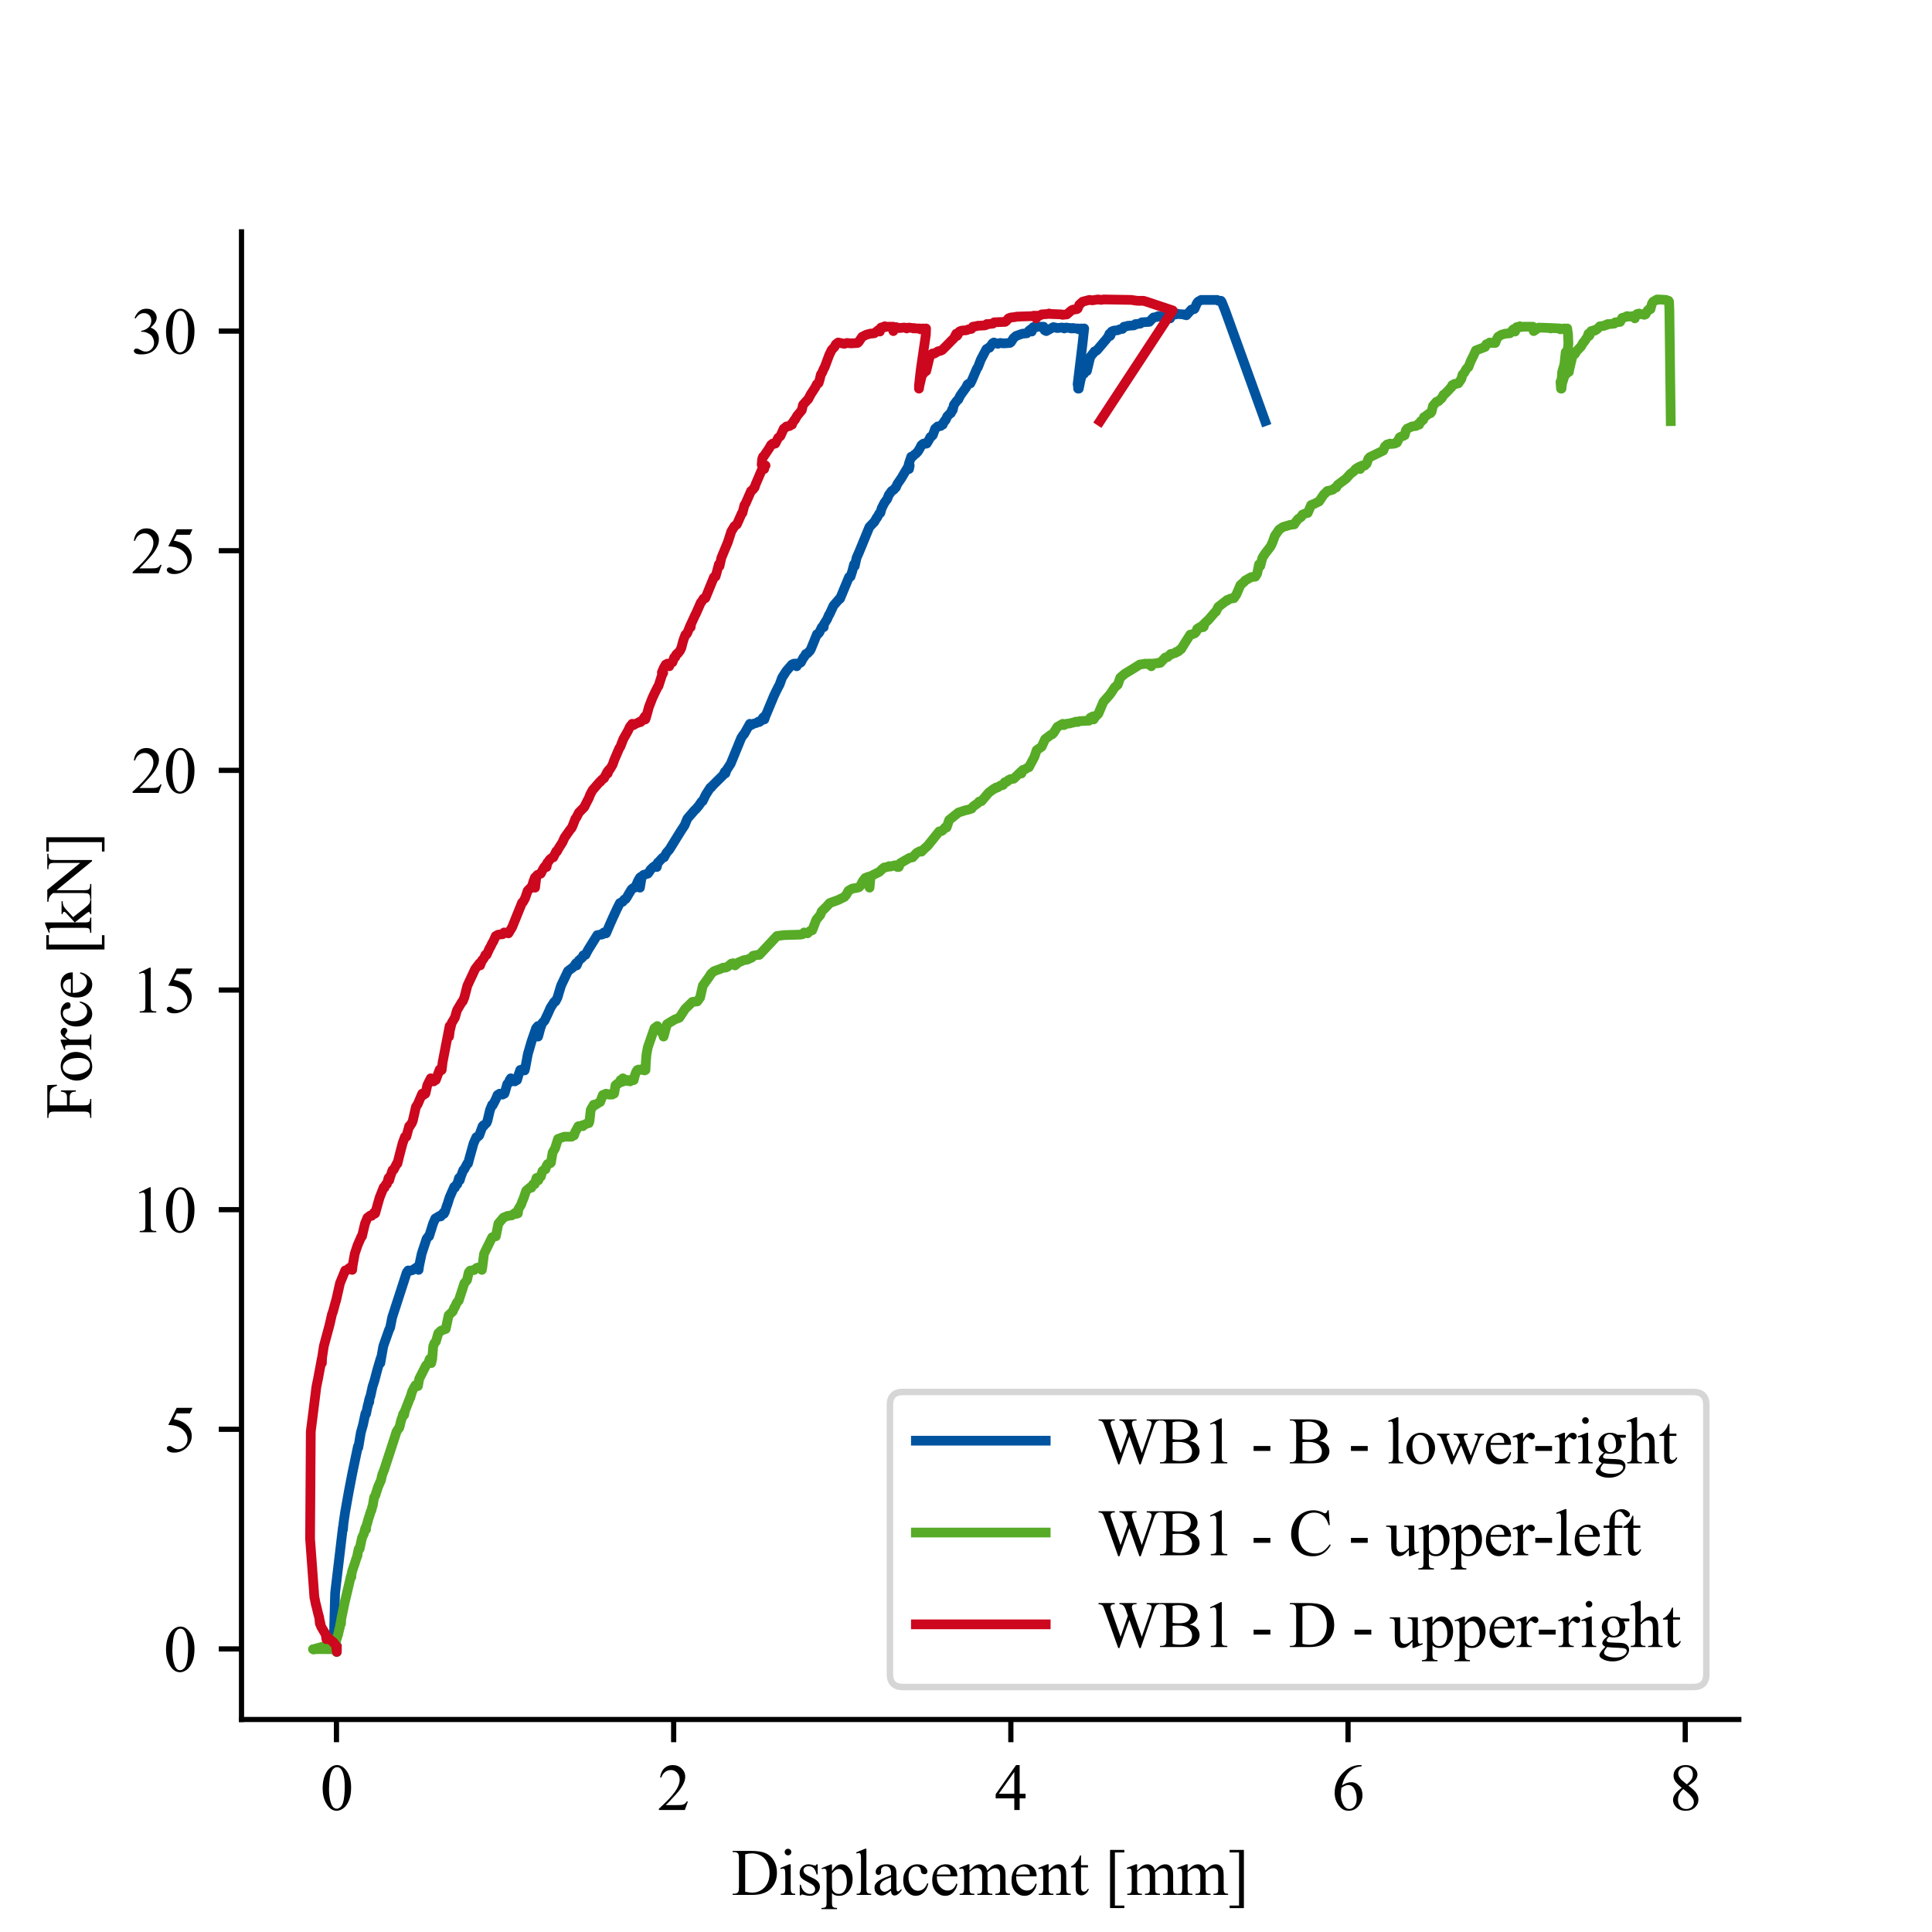 <?xml version="1.0" encoding="utf-8" standalone="no"?>
<!DOCTYPE svg PUBLIC "-//W3C//DTD SVG 1.1//EN"
  "http://www.w3.org/Graphics/SVG/1.1/DTD/svg11.dtd">
<svg xmlns:xlink="http://www.w3.org/1999/xlink" width="297.638pt" height="297.638pt" viewBox="0 0 297.638 297.638" xmlns="http://www.w3.org/2000/svg" version="1.1">
 <defs>
  <style type="text/css">*{stroke-linejoin: round; stroke-linecap: butt}</style>
 </defs>
 <g id="figure_1">
  <g id="patch_1">
   <path d="M 0 297.638 
L 297.638 297.638 
L 297.638 0 
L 0 0 
z
" style="fill: #ffffff"/>
  </g>
  <g id="axes_1">
   <g id="patch_2">
    <path d="M 37.205 264.898 
L 267.874 264.898 
L 267.874 35.717 
L 37.205 35.717 
z
" style="fill: #ffffff"/>
   </g>
   <g id="matplotlib.axis_1">
    <g id="xtick_1">
     <g id="line2d_1">
      <defs>
       <path id="m48ddcd0cb8" d="M 0 0 
L 0 3.5 
" style="stroke: #000000; stroke-width: 0.8"/>
      </defs>
      <g>
       <use xlink:href="#m48ddcd0cb8" x="51.835" y="264.898" style="stroke: #000000; stroke-width: 0.8"/>
      </g>
     </g>
     <g id="text_1">
      <!-- 0 -->
      <g transform="translate(49.335 278.841) scale(0.1 -0.1)">
       <defs>
        <path id="TimesNewRomanPSMT-30" d="M 231 2094 
Q 231 2819 450 3342 
Q 669 3866 1031 4122 
Q 1313 4325 1613 4325 
Q 2100 4325 2488 3828 
Q 2972 3213 2972 2159 
Q 2972 1422 2759 906 
Q 2547 391 2217 158 
Q 1888 -75 1581 -75 
Q 975 -75 572 641 
Q 231 1244 231 2094 
z
M 844 2016 
Q 844 1141 1059 588 
Q 1238 122 1591 122 
Q 1759 122 1940 273 
Q 2122 425 2216 781 
Q 2359 1319 2359 2297 
Q 2359 3022 2209 3506 
Q 2097 3866 1919 4016 
Q 1791 4119 1609 4119 
Q 1397 4119 1231 3928 
Q 1006 3669 925 3112 
Q 844 2556 844 2016 
z
" transform="scale(0.016)"/>
       </defs>
       <use xlink:href="#TimesNewRomanPSMT-30"/>
      </g>
     </g>
    </g>
    <g id="xtick_2">
     <g id="line2d_2">
      <g>
       <use xlink:href="#m48ddcd0cb8" x="103.782" y="264.898" style="stroke: #000000; stroke-width: 0.8"/>
      </g>
     </g>
     <g id="text_2">
      <!-- 2 -->
      <g transform="translate(101.282 278.841) scale(0.1 -0.1)">
       <defs>
        <path id="TimesNewRomanPSMT-32" d="M 2934 816 
L 2638 0 
L 138 0 
L 138 116 
Q 1241 1122 1691 1759 
Q 2141 2397 2141 2925 
Q 2141 3328 1894 3587 
Q 1647 3847 1303 3847 
Q 991 3847 742 3664 
Q 494 3481 375 3128 
L 259 3128 
Q 338 3706 661 4015 
Q 984 4325 1469 4325 
Q 1984 4325 2329 3994 
Q 2675 3663 2675 3213 
Q 2675 2891 2525 2569 
Q 2294 2063 1775 1497 
Q 997 647 803 472 
L 1909 472 
Q 2247 472 2383 497 
Q 2519 522 2628 598 
Q 2738 675 2819 816 
L 2934 816 
z
" transform="scale(0.016)"/>
       </defs>
       <use xlink:href="#TimesNewRomanPSMT-32"/>
      </g>
     </g>
    </g>
    <g id="xtick_3">
     <g id="line2d_3">
      <g>
       <use xlink:href="#m48ddcd0cb8" x="155.729" y="264.898" style="stroke: #000000; stroke-width: 0.8"/>
      </g>
     </g>
     <g id="text_3">
      <!-- 4 -->
      <g transform="translate(153.229 278.841) scale(0.1 -0.1)">
       <defs>
        <path id="TimesNewRomanPSMT-34" d="M 2978 1563 
L 2978 1119 
L 2409 1119 
L 2409 0 
L 1894 0 
L 1894 1119 
L 100 1119 
L 100 1519 
L 2066 4325 
L 2409 4325 
L 2409 1563 
L 2978 1563 
z
M 1894 1563 
L 1894 3666 
L 406 1563 
L 1894 1563 
z
" transform="scale(0.016)"/>
       </defs>
       <use xlink:href="#TimesNewRomanPSMT-34"/>
      </g>
     </g>
    </g>
    <g id="xtick_4">
     <g id="line2d_4">
      <g>
       <use xlink:href="#m48ddcd0cb8" x="207.676" y="264.898" style="stroke: #000000; stroke-width: 0.8"/>
      </g>
     </g>
     <g id="text_4">
      <!-- 6 -->
      <g transform="translate(205.176 278.841) scale(0.1 -0.1)">
       <defs>
        <path id="TimesNewRomanPSMT-36" d="M 2869 4325 
L 2869 4209 
Q 2456 4169 2195 4045 
Q 1934 3922 1679 3669 
Q 1425 3416 1258 3105 
Q 1091 2794 978 2366 
Q 1428 2675 1881 2675 
Q 2316 2675 2634 2325 
Q 2953 1975 2953 1425 
Q 2953 894 2631 456 
Q 2244 -75 1606 -75 
Q 1172 -75 869 213 
Q 275 772 275 1663 
Q 275 2231 503 2743 
Q 731 3256 1154 3653 
Q 1578 4050 1965 4187 
Q 2353 4325 2688 4325 
L 2869 4325 
z
M 925 2138 
Q 869 1716 869 1456 
Q 869 1156 980 804 
Q 1091 453 1309 247 
Q 1469 100 1697 100 
Q 1969 100 2183 356 
Q 2397 613 2397 1088 
Q 2397 1622 2184 2012 
Q 1972 2403 1581 2403 
Q 1463 2403 1327 2353 
Q 1191 2303 925 2138 
z
" transform="scale(0.016)"/>
       </defs>
       <use xlink:href="#TimesNewRomanPSMT-36"/>
      </g>
     </g>
    </g>
    <g id="xtick_5">
     <g id="line2d_5">
      <g>
       <use xlink:href="#m48ddcd0cb8" x="259.623" y="264.898" style="stroke: #000000; stroke-width: 0.8"/>
      </g>
     </g>
     <g id="text_5">
      <!-- 8 -->
      <g transform="translate(257.123 278.841) scale(0.1 -0.1)">
       <defs>
        <path id="TimesNewRomanPSMT-38" d="M 1228 2134 
Q 725 2547 579 2797 
Q 434 3047 434 3316 
Q 434 3728 753 4026 
Q 1072 4325 1600 4325 
Q 2113 4325 2425 4047 
Q 2738 3769 2738 3413 
Q 2738 3175 2569 2928 
Q 2400 2681 1866 2347 
Q 2416 1922 2594 1678 
Q 2831 1359 2831 1006 
Q 2831 559 2490 242 
Q 2150 -75 1597 -75 
Q 994 -75 656 303 
Q 388 606 388 966 
Q 388 1247 577 1523 
Q 766 1800 1228 2134 
z
M 1719 2469 
Q 2094 2806 2194 3001 
Q 2294 3197 2294 3444 
Q 2294 3772 2109 3958 
Q 1925 4144 1606 4144 
Q 1288 4144 1088 3959 
Q 888 3775 888 3528 
Q 888 3366 970 3203 
Q 1053 3041 1206 2894 
L 1719 2469 
z
M 1375 2016 
Q 1116 1797 991 1539 
Q 866 1281 866 981 
Q 866 578 1086 336 
Q 1306 94 1647 94 
Q 1984 94 2187 284 
Q 2391 475 2391 747 
Q 2391 972 2272 1150 
Q 2050 1481 1375 2016 
z
" transform="scale(0.016)"/>
       </defs>
       <use xlink:href="#TimesNewRomanPSMT-38"/>
      </g>
     </g>
    </g>
    <g id="text_6">
     <!-- Displacement [mm] -->
     <g transform="translate(112.69 291.924) scale(0.1 -0.1)">
      <defs>
       <path id="TimesNewRomanPSMT-44" d="M 109 0 
L 109 116 
L 269 116 
Q 538 116 650 288 
Q 719 391 719 750 
L 719 3488 
Q 719 3884 631 3984 
Q 509 4122 269 4122 
L 109 4122 
L 109 4238 
L 1834 4238 
Q 2784 4238 3279 4022 
Q 3775 3806 4076 3303 
Q 4378 2800 4378 2141 
Q 4378 1256 3841 663 
Q 3238 0 2003 0 
L 109 0 
z
M 1319 306 
Q 1716 219 1984 219 
Q 2709 219 3187 728 
Q 3666 1238 3666 2109 
Q 3666 2988 3187 3494 
Q 2709 4000 1959 4000 
Q 1678 4000 1319 3909 
L 1319 306 
z
" transform="scale(0.016)"/>
       <path id="TimesNewRomanPSMT-69" d="M 928 4444 
Q 1059 4444 1151 4351 
Q 1244 4259 1244 4128 
Q 1244 3997 1151 3903 
Q 1059 3809 928 3809 
Q 797 3809 703 3903 
Q 609 3997 609 4128 
Q 609 4259 701 4351 
Q 794 4444 928 4444 
z
M 1188 2947 
L 1188 647 
Q 1188 378 1227 289 
Q 1266 200 1342 156 
Q 1419 113 1622 113 
L 1622 0 
L 231 0 
L 231 113 
Q 441 113 512 153 
Q 584 194 626 287 
Q 669 381 669 647 
L 669 1750 
Q 669 2216 641 2353 
Q 619 2453 572 2492 
Q 525 2531 444 2531 
Q 356 2531 231 2484 
L 188 2597 
L 1050 2947 
L 1188 2947 
z
" transform="scale(0.016)"/>
       <path id="TimesNewRomanPSMT-73" d="M 2050 2947 
L 2050 1972 
L 1947 1972 
Q 1828 2431 1642 2597 
Q 1456 2763 1169 2763 
Q 950 2763 815 2647 
Q 681 2531 681 2391 
Q 681 2216 781 2091 
Q 878 1963 1175 1819 
L 1631 1597 
Q 2266 1288 2266 781 
Q 2266 391 1970 151 
Q 1675 -88 1309 -88 
Q 1047 -88 709 6 
Q 606 38 541 38 
Q 469 38 428 -44 
L 325 -44 
L 325 978 
L 428 978 
Q 516 541 762 319 
Q 1009 97 1316 97 
Q 1531 97 1667 223 
Q 1803 350 1803 528 
Q 1803 744 1651 891 
Q 1500 1038 1047 1263 
Q 594 1488 453 1669 
Q 313 1847 313 2119 
Q 313 2472 555 2709 
Q 797 2947 1181 2947 
Q 1350 2947 1591 2875 
Q 1750 2828 1803 2828 
Q 1853 2828 1881 2850 
Q 1909 2872 1947 2947 
L 2050 2947 
z
" transform="scale(0.016)"/>
       <path id="TimesNewRomanPSMT-70" d="M -6 2578 
L 875 2934 
L 994 2934 
L 994 2266 
Q 1216 2644 1439 2795 
Q 1663 2947 1909 2947 
Q 2341 2947 2628 2609 
Q 2981 2197 2981 1534 
Q 2981 794 2556 309 
Q 2206 -88 1675 -88 
Q 1444 -88 1275 -22 
Q 1150 25 994 166 
L 994 -706 
Q 994 -1000 1030 -1079 
Q 1066 -1159 1155 -1206 
Q 1244 -1253 1478 -1253 
L 1478 -1369 
L -22 -1369 
L -22 -1253 
L 56 -1253 
Q 228 -1256 350 -1188 
Q 409 -1153 442 -1076 
Q 475 -1000 475 -688 
L 475 2019 
Q 475 2297 450 2372 
Q 425 2447 370 2484 
Q 316 2522 222 2522 
Q 147 2522 31 2478 
L -6 2578 
z
M 994 2081 
L 994 1013 
Q 994 666 1022 556 
Q 1066 375 1236 237 
Q 1406 100 1666 100 
Q 1978 100 2172 344 
Q 2425 663 2425 1241 
Q 2425 1897 2138 2250 
Q 1938 2494 1663 2494 
Q 1513 2494 1366 2419 
Q 1253 2363 994 2081 
z
" transform="scale(0.016)"/>
       <path id="TimesNewRomanPSMT-6c" d="M 1184 4444 
L 1184 647 
Q 1184 378 1223 290 
Q 1263 203 1344 158 
Q 1425 113 1647 113 
L 1647 0 
L 244 0 
L 244 113 
Q 441 113 512 153 
Q 584 194 625 287 
Q 666 381 666 647 
L 666 3247 
Q 666 3731 644 3842 
Q 622 3953 573 3993 
Q 525 4034 450 4034 
Q 369 4034 244 3984 
L 191 4094 
L 1044 4444 
L 1184 4444 
z
" transform="scale(0.016)"/>
       <path id="TimesNewRomanPSMT-61" d="M 1822 413 
Q 1381 72 1269 19 
Q 1100 -59 909 -59 
Q 613 -59 420 144 
Q 228 347 228 678 
Q 228 888 322 1041 
Q 450 1253 767 1440 
Q 1084 1628 1822 1897 
L 1822 2009 
Q 1822 2438 1686 2597 
Q 1550 2756 1291 2756 
Q 1094 2756 978 2650 
Q 859 2544 859 2406 
L 866 2225 
Q 866 2081 792 2003 
Q 719 1925 600 1925 
Q 484 1925 411 2006 
Q 338 2088 338 2228 
Q 338 2497 613 2722 
Q 888 2947 1384 2947 
Q 1766 2947 2009 2819 
Q 2194 2722 2281 2516 
Q 2338 2381 2338 1966 
L 2338 994 
Q 2338 584 2353 492 
Q 2369 400 2405 369 
Q 2441 338 2488 338 
Q 2538 338 2575 359 
Q 2641 400 2828 588 
L 2828 413 
Q 2478 -56 2159 -56 
Q 2006 -56 1915 50 
Q 1825 156 1822 413 
z
M 1822 616 
L 1822 1706 
Q 1350 1519 1213 1441 
Q 966 1303 859 1153 
Q 753 1003 753 825 
Q 753 600 887 451 
Q 1022 303 1197 303 
Q 1434 303 1822 616 
z
" transform="scale(0.016)"/>
       <path id="TimesNewRomanPSMT-63" d="M 2631 1088 
Q 2516 522 2178 217 
Q 1841 -88 1431 -88 
Q 944 -88 581 321 
Q 219 731 219 1428 
Q 219 2103 620 2525 
Q 1022 2947 1584 2947 
Q 2006 2947 2278 2723 
Q 2550 2500 2550 2259 
Q 2550 2141 2473 2067 
Q 2397 1994 2259 1994 
Q 2075 1994 1981 2113 
Q 1928 2178 1911 2362 
Q 1894 2547 1784 2644 
Q 1675 2738 1481 2738 
Q 1169 2738 978 2506 
Q 725 2200 725 1697 
Q 725 1184 976 792 
Q 1228 400 1656 400 
Q 1963 400 2206 609 
Q 2378 753 2541 1131 
L 2631 1088 
z
" transform="scale(0.016)"/>
       <path id="TimesNewRomanPSMT-65" d="M 681 1784 
Q 678 1147 991 784 
Q 1303 422 1725 422 
Q 2006 422 2214 576 
Q 2422 731 2563 1106 
L 2659 1044 
Q 2594 616 2278 264 
Q 1963 -88 1488 -88 
Q 972 -88 605 314 
Q 238 716 238 1394 
Q 238 2128 614 2539 
Q 991 2950 1559 2950 
Q 2041 2950 2350 2633 
Q 2659 2316 2659 1784 
L 681 1784 
z
M 681 1966 
L 2006 1966 
Q 1991 2241 1941 2353 
Q 1863 2528 1708 2628 
Q 1553 2728 1384 2728 
Q 1125 2728 920 2526 
Q 716 2325 681 1966 
z
" transform="scale(0.016)"/>
       <path id="TimesNewRomanPSMT-6d" d="M 1050 2338 
Q 1363 2650 1419 2697 
Q 1559 2816 1721 2881 
Q 1884 2947 2044 2947 
Q 2313 2947 2506 2790 
Q 2700 2634 2766 2338 
Q 3088 2713 3309 2830 
Q 3531 2947 3766 2947 
Q 3994 2947 4170 2830 
Q 4347 2713 4450 2447 
Q 4519 2266 4519 1878 
L 4519 647 
Q 4519 378 4559 278 
Q 4591 209 4675 161 
Q 4759 113 4950 113 
L 4950 0 
L 3538 0 
L 3538 113 
L 3597 113 
Q 3781 113 3884 184 
Q 3956 234 3988 344 
Q 4000 397 4000 647 
L 4000 1878 
Q 4000 2228 3916 2372 
Q 3794 2572 3525 2572 
Q 3359 2572 3192 2489 
Q 3025 2406 2788 2181 
L 2781 2147 
L 2788 2013 
L 2788 647 
Q 2788 353 2820 281 
Q 2853 209 2943 161 
Q 3034 113 3253 113 
L 3253 0 
L 1806 0 
L 1806 113 
Q 2044 113 2133 169 
Q 2222 225 2256 338 
Q 2272 391 2272 647 
L 2272 1878 
Q 2272 2228 2169 2381 
Q 2031 2581 1784 2581 
Q 1616 2581 1450 2491 
Q 1191 2353 1050 2181 
L 1050 647 
Q 1050 366 1089 281 
Q 1128 197 1204 155 
Q 1281 113 1516 113 
L 1516 0 
L 100 0 
L 100 113 
Q 297 113 375 155 
Q 453 197 493 289 
Q 534 381 534 647 
L 534 1741 
Q 534 2213 506 2350 
Q 484 2453 437 2492 
Q 391 2531 309 2531 
Q 222 2531 100 2484 
L 53 2597 
L 916 2947 
L 1050 2947 
L 1050 2338 
z
" transform="scale(0.016)"/>
       <path id="TimesNewRomanPSMT-6e" d="M 1034 2341 
Q 1538 2947 1994 2947 
Q 2228 2947 2397 2830 
Q 2566 2713 2666 2444 
Q 2734 2256 2734 1869 
L 2734 647 
Q 2734 375 2778 278 
Q 2813 200 2889 156 
Q 2966 113 3172 113 
L 3172 0 
L 1756 0 
L 1756 113 
L 1816 113 
Q 2016 113 2095 173 
Q 2175 234 2206 353 
Q 2219 400 2219 647 
L 2219 1819 
Q 2219 2209 2117 2386 
Q 2016 2563 1775 2563 
Q 1403 2563 1034 2156 
L 1034 647 
Q 1034 356 1069 288 
Q 1113 197 1189 155 
Q 1266 113 1500 113 
L 1500 0 
L 84 0 
L 84 113 
L 147 113 
Q 366 113 442 223 
Q 519 334 519 647 
L 519 1709 
Q 519 2225 495 2337 
Q 472 2450 423 2490 
Q 375 2531 294 2531 
Q 206 2531 84 2484 
L 38 2597 
L 900 2947 
L 1034 2947 
L 1034 2341 
z
" transform="scale(0.016)"/>
       <path id="TimesNewRomanPSMT-74" d="M 1031 3803 
L 1031 2863 
L 1700 2863 
L 1700 2644 
L 1031 2644 
L 1031 788 
Q 1031 509 1111 412 
Q 1191 316 1316 316 
Q 1419 316 1516 380 
Q 1613 444 1666 569 
L 1788 569 
Q 1678 263 1478 108 
Q 1278 -47 1066 -47 
Q 922 -47 784 33 
Q 647 113 581 261 
Q 516 409 516 719 
L 516 2644 
L 63 2644 
L 63 2747 
Q 234 2816 414 2980 
Q 594 3144 734 3369 
Q 806 3488 934 3803 
L 1031 3803 
z
" transform="scale(0.016)"/>
       <path id="TimesNewRomanPSMT-20" transform="scale(0.016)"/>
       <path id="TimesNewRomanPSMT-5b" d="M 1900 -1269 
L 525 -1269 
L 525 4334 
L 1900 4334 
L 1900 4088 
L 994 4088 
L 994 -1025 
L 1900 -1025 
L 1900 -1269 
z
" transform="scale(0.016)"/>
       <path id="TimesNewRomanPSMT-5d" d="M 234 4334 
L 1609 4334 
L 1609 -1272 
L 234 -1272 
L 234 -1025 
L 1141 -1025 
L 1141 4088 
L 234 4088 
L 234 4334 
z
" transform="scale(0.016)"/>
      </defs>
      <use xlink:href="#TimesNewRomanPSMT-44"/>
      <use xlink:href="#TimesNewRomanPSMT-69" x="72.217"/>
      <use xlink:href="#TimesNewRomanPSMT-73" x="100"/>
      <use xlink:href="#TimesNewRomanPSMT-70" x="138.916"/>
      <use xlink:href="#TimesNewRomanPSMT-6c" x="188.916"/>
      <use xlink:href="#TimesNewRomanPSMT-61" x="216.699"/>
      <use xlink:href="#TimesNewRomanPSMT-63" x="261.084"/>
      <use xlink:href="#TimesNewRomanPSMT-65" x="305.469"/>
      <use xlink:href="#TimesNewRomanPSMT-6d" x="349.854"/>
      <use xlink:href="#TimesNewRomanPSMT-65" x="427.637"/>
      <use xlink:href="#TimesNewRomanPSMT-6e" x="472.021"/>
      <use xlink:href="#TimesNewRomanPSMT-74" x="522.021"/>
      <use xlink:href="#TimesNewRomanPSMT-20" x="549.805"/>
      <use xlink:href="#TimesNewRomanPSMT-5b" x="574.805"/>
      <use xlink:href="#TimesNewRomanPSMT-6d" x="608.105"/>
      <use xlink:href="#TimesNewRomanPSMT-6d" x="685.889"/>
      <use xlink:href="#TimesNewRomanPSMT-5d" x="763.672"/>
     </g>
    </g>
   </g>
   <g id="matplotlib.axis_2">
    <g id="ytick_1">
     <g id="line2d_6">
      <defs>
       <path id="me9d769f9ee" d="M 0 0 
L -3.5 0 
" style="stroke: #000000; stroke-width: 0.8"/>
      </defs>
      <g>
       <use xlink:href="#me9d769f9ee" x="37.205" y="254.031" style="stroke: #000000; stroke-width: 0.8"/>
      </g>
     </g>
     <g id="text_7">
      <!-- 0 -->
      <g transform="translate(25.205 257.503) scale(0.1 -0.1)">
       <use xlink:href="#TimesNewRomanPSMT-30"/>
      </g>
     </g>
    </g>
    <g id="ytick_2">
     <g id="line2d_7">
      <g>
       <use xlink:href="#me9d769f9ee" x="37.205" y="220.193" style="stroke: #000000; stroke-width: 0.8"/>
      </g>
     </g>
     <g id="text_8">
      <!-- 5 -->
      <g transform="translate(25.205 223.665) scale(0.1 -0.1)">
       <defs>
        <path id="TimesNewRomanPSMT-35" d="M 2778 4238 
L 2534 3706 
L 1259 3706 
L 981 3138 
Q 1809 3016 2294 2522 
Q 2709 2097 2709 1522 
Q 2709 1188 2573 903 
Q 2438 619 2231 419 
Q 2025 219 1772 97 
Q 1413 -75 1034 -75 
Q 653 -75 479 54 
Q 306 184 306 341 
Q 306 428 378 495 
Q 450 563 559 563 
Q 641 563 702 538 
Q 763 513 909 409 
Q 1144 247 1384 247 
Q 1750 247 2026 523 
Q 2303 800 2303 1197 
Q 2303 1581 2056 1914 
Q 1809 2247 1375 2428 
Q 1034 2569 447 2591 
L 1259 4238 
L 2778 4238 
z
" transform="scale(0.016)"/>
       </defs>
       <use xlink:href="#TimesNewRomanPSMT-35"/>
      </g>
     </g>
    </g>
    <g id="ytick_3">
     <g id="line2d_8">
      <g>
       <use xlink:href="#me9d769f9ee" x="37.205" y="186.356" style="stroke: #000000; stroke-width: 0.8"/>
      </g>
     </g>
     <g id="text_9">
      <!-- 10 -->
      <g transform="translate(20.205 189.828) scale(0.1 -0.1)">
       <defs>
        <path id="TimesNewRomanPSMT-31" d="M 750 3822 
L 1781 4325 
L 1884 4325 
L 1884 747 
Q 1884 391 1914 303 
Q 1944 216 2037 169 
Q 2131 122 2419 116 
L 2419 0 
L 825 0 
L 825 116 
Q 1125 122 1212 167 
Q 1300 213 1334 289 
Q 1369 366 1369 747 
L 1369 3034 
Q 1369 3497 1338 3628 
Q 1316 3728 1258 3775 
Q 1200 3822 1119 3822 
Q 1003 3822 797 3725 
L 750 3822 
z
" transform="scale(0.016)"/>
       </defs>
       <use xlink:href="#TimesNewRomanPSMT-31"/>
       <use xlink:href="#TimesNewRomanPSMT-30" x="50"/>
      </g>
     </g>
    </g>
    <g id="ytick_4">
     <g id="line2d_9">
      <g>
       <use xlink:href="#me9d769f9ee" x="37.205" y="152.519" style="stroke: #000000; stroke-width: 0.8"/>
      </g>
     </g>
     <g id="text_10">
      <!-- 15 -->
      <g transform="translate(20.205 155.99) scale(0.1 -0.1)">
       <use xlink:href="#TimesNewRomanPSMT-31"/>
       <use xlink:href="#TimesNewRomanPSMT-35" x="50"/>
      </g>
     </g>
    </g>
    <g id="ytick_5">
     <g id="line2d_10">
      <g>
       <use xlink:href="#me9d769f9ee" x="37.205" y="118.681" style="stroke: #000000; stroke-width: 0.8"/>
      </g>
     </g>
     <g id="text_11">
      <!-- 20 -->
      <g transform="translate(20.205 122.153) scale(0.1 -0.1)">
       <use xlink:href="#TimesNewRomanPSMT-32"/>
       <use xlink:href="#TimesNewRomanPSMT-30" x="50"/>
      </g>
     </g>
    </g>
    <g id="ytick_6">
     <g id="line2d_11">
      <g>
       <use xlink:href="#me9d769f9ee" x="37.205" y="84.844" style="stroke: #000000; stroke-width: 0.8"/>
      </g>
     </g>
     <g id="text_12">
      <!-- 25 -->
      <g transform="translate(20.205 88.316) scale(0.1 -0.1)">
       <use xlink:href="#TimesNewRomanPSMT-32"/>
       <use xlink:href="#TimesNewRomanPSMT-35" x="50"/>
      </g>
     </g>
    </g>
    <g id="ytick_7">
     <g id="line2d_12">
      <g>
       <use xlink:href="#me9d769f9ee" x="37.205" y="51.006" style="stroke: #000000; stroke-width: 0.8"/>
      </g>
     </g>
     <g id="text_13">
      <!-- 30 -->
      <g transform="translate(20.205 54.478) scale(0.1 -0.1)">
       <defs>
        <path id="TimesNewRomanPSMT-33" d="M 325 3431 
Q 506 3859 782 4092 
Q 1059 4325 1472 4325 
Q 1981 4325 2253 3994 
Q 2459 3747 2459 3466 
Q 2459 3003 1878 2509 
Q 2269 2356 2469 2072 
Q 2669 1788 2669 1403 
Q 2669 853 2319 450 
Q 1863 -75 997 -75 
Q 569 -75 414 31 
Q 259 138 259 259 
Q 259 350 332 419 
Q 406 488 509 488 
Q 588 488 669 463 
Q 722 447 909 348 
Q 1097 250 1169 231 
Q 1284 197 1416 197 
Q 1734 197 1970 444 
Q 2206 691 2206 1028 
Q 2206 1275 2097 1509 
Q 2016 1684 1919 1775 
Q 1784 1900 1550 2001 
Q 1316 2103 1072 2103 
L 972 2103 
L 972 2197 
Q 1219 2228 1467 2375 
Q 1716 2522 1828 2728 
Q 1941 2934 1941 3181 
Q 1941 3503 1739 3701 
Q 1538 3900 1238 3900 
Q 753 3900 428 3381 
L 325 3431 
z
" transform="scale(0.016)"/>
       </defs>
       <use xlink:href="#TimesNewRomanPSMT-33"/>
       <use xlink:href="#TimesNewRomanPSMT-30" x="50"/>
      </g>
     </g>
    </g>
    <g id="text_14">
     <!-- Force [kN] -->
     <g transform="translate(14.066 172.382) rotate(-90) scale(0.1 -0.1)">
      <defs>
       <path id="TimesNewRomanPSMT-46" d="M 1309 4006 
L 1309 2341 
L 2081 2341 
Q 2347 2341 2470 2458 
Q 2594 2575 2634 2922 
L 2750 2922 
L 2750 1488 
L 2634 1488 
Q 2631 1734 2570 1850 
Q 2509 1966 2401 2023 
Q 2294 2081 2081 2081 
L 1309 2081 
L 1309 750 
Q 1309 428 1350 325 
Q 1381 247 1481 191 
Q 1619 116 1769 116 
L 1922 116 
L 1922 0 
L 103 0 
L 103 116 
L 253 116 
Q 516 116 634 269 
Q 709 369 709 750 
L 709 3488 
Q 709 3809 669 3913 
Q 638 3991 541 4047 
Q 406 4122 253 4122 
L 103 4122 
L 103 4238 
L 3256 4238 
L 3297 3306 
L 3188 3306 
Q 3106 3603 2998 3742 
Q 2891 3881 2733 3943 
Q 2575 4006 2244 4006 
L 1309 4006 
z
" transform="scale(0.016)"/>
       <path id="TimesNewRomanPSMT-6f" d="M 1600 2947 
Q 2250 2947 2644 2453 
Q 2978 2031 2978 1484 
Q 2978 1100 2793 706 
Q 2609 313 2286 112 
Q 1963 -88 1566 -88 
Q 919 -88 538 428 
Q 216 863 216 1403 
Q 216 1797 411 2186 
Q 606 2575 925 2761 
Q 1244 2947 1600 2947 
z
M 1503 2744 
Q 1338 2744 1170 2645 
Q 1003 2547 900 2300 
Q 797 2053 797 1666 
Q 797 1041 1045 587 
Q 1294 134 1700 134 
Q 2003 134 2200 384 
Q 2397 634 2397 1244 
Q 2397 2006 2069 2444 
Q 1847 2744 1503 2744 
z
" transform="scale(0.016)"/>
       <path id="TimesNewRomanPSMT-72" d="M 1038 2947 
L 1038 2303 
Q 1397 2947 1775 2947 
Q 1947 2947 2059 2842 
Q 2172 2738 2172 2600 
Q 2172 2478 2090 2393 
Q 2009 2309 1897 2309 
Q 1788 2309 1652 2417 
Q 1516 2525 1450 2525 
Q 1394 2525 1328 2463 
Q 1188 2334 1038 2041 
L 1038 669 
Q 1038 431 1097 309 
Q 1138 225 1241 169 
Q 1344 113 1538 113 
L 1538 0 
L 72 0 
L 72 113 
Q 291 113 397 181 
Q 475 231 506 341 
Q 522 394 522 644 
L 522 1753 
Q 522 2253 501 2348 
Q 481 2444 426 2487 
Q 372 2531 291 2531 
Q 194 2531 72 2484 
L 41 2597 
L 906 2947 
L 1038 2947 
z
" transform="scale(0.016)"/>
       <path id="TimesNewRomanPSMT-6b" d="M 1047 4444 
L 1047 1594 
L 1775 2259 
Q 2006 2472 2044 2528 
Q 2069 2566 2069 2603 
Q 2069 2666 2017 2711 
Q 1966 2756 1847 2763 
L 1847 2863 
L 3091 2863 
L 3091 2763 
Q 2834 2756 2664 2684 
Q 2494 2613 2291 2428 
L 1556 1750 
L 2291 822 
Q 2597 438 2703 334 
Q 2853 188 2966 144 
Q 3044 113 3238 113 
L 3238 0 
L 1847 0 
L 1847 113 
Q 1966 116 2008 148 
Q 2050 181 2050 241 
Q 2050 313 1925 472 
L 1047 1594 
L 1047 644 
Q 1047 366 1086 278 
Q 1125 191 1197 153 
Q 1269 116 1509 113 
L 1509 0 
L 53 0 
L 53 113 
Q 272 113 381 166 
Q 447 200 481 272 
Q 528 375 528 628 
L 528 3234 
Q 528 3731 506 3842 
Q 484 3953 434 3995 
Q 384 4038 303 4038 
Q 238 4038 106 3984 
L 53 4094 
L 903 4444 
L 1047 4444 
z
" transform="scale(0.016)"/>
       <path id="TimesNewRomanPSMT-4e" d="M -84 4238 
L 1066 4238 
L 3656 1059 
L 3656 3503 
Q 3656 3894 3569 3991 
Q 3453 4122 3203 4122 
L 3056 4122 
L 3056 4238 
L 4531 4238 
L 4531 4122 
L 4381 4122 
Q 4113 4122 4000 3959 
Q 3931 3859 3931 3503 
L 3931 -69 
L 3819 -69 
L 1025 3344 
L 1025 734 
Q 1025 344 1109 247 
Q 1228 116 1475 116 
L 1625 116 
L 1625 0 
L 150 0 
L 150 116 
L 297 116 
Q 569 116 681 278 
Q 750 378 750 734 
L 750 3681 
Q 566 3897 470 3965 
Q 375 4034 191 4094 
Q 100 4122 -84 4122 
L -84 4238 
z
" transform="scale(0.016)"/>
      </defs>
      <use xlink:href="#TimesNewRomanPSMT-46"/>
      <use xlink:href="#TimesNewRomanPSMT-6f" x="55.615"/>
      <use xlink:href="#TimesNewRomanPSMT-72" x="105.615"/>
      <use xlink:href="#TimesNewRomanPSMT-63" x="138.916"/>
      <use xlink:href="#TimesNewRomanPSMT-65" x="183.301"/>
      <use xlink:href="#TimesNewRomanPSMT-20" x="227.686"/>
      <use xlink:href="#TimesNewRomanPSMT-5b" x="252.686"/>
      <use xlink:href="#TimesNewRomanPSMT-6b" x="285.986"/>
      <use xlink:href="#TimesNewRomanPSMT-4e" x="335.986"/>
      <use xlink:href="#TimesNewRomanPSMT-5d" x="408.203"/>
     </g>
    </g>
   </g>
   <g id="line2d_13">
    <path d="M 51.882 254.046 
L 51.883 254.48 
L 51.739 253.03 
L 51.543 252.414 
L 51.469 252.524 
L 51.467 251.366 
L 51.621 245.51 
L 51.66 245.111 
L 52.827 235.271 
L 52.834 235.657 
L 52.922 234.642 
L 53.17 232.95 
L 53.742 229.742 
L 54.272 226.981 
L 55.144 222.826 
L 55.199 223.009 
L 55.596 220.66 
L 55.923 219.51 
L 56.3 217.75 
L 56.344 217.899 
L 56.388 217.838 
L 56.677 216.437 
L 56.7 216.492 
L 56.858 215.679 
L 56.884 215.991 
L 56.939 215.375 
L 57.058 215.124 
L 57.396 213.595 
L 57.687 212.702 
L 58.121 211.044 
L 58.656 209.23 
L 58.625 209.609 
L 58.593 209.995 
L 58.731 209.176 
L 59.048 207.389 
L 59.928 204.892 
L 60.11 204.513 
L 60.414 202.957 
L 62.661 196.027 
L 62.887 195.722 
L 63.162 195.769 
L 63.588 195.654 
L 64.232 195.221 
L 64.479 195.174 
L 64.487 195.634 
L 64.57 195.012 
L 64.959 193.157 
L 65.72 190.843 
L 66.05 190.403 
L 66.102 190.464 
L 66.718 188.508 
L 67.05 187.723 
L 67.809 187.27 
L 67.843 187.405 
L 67.918 187.378 
L 68.333 186.809 
L 68.385 186.999 
L 68.437 186.897 
L 68.541 186.701 
L 68.858 185.679 
L 68.881 185.679 
L 69.263 184.461 
L 69.972 182.837 
L 70.055 182.905 
L 70.079 182.972 
L 70.126 182.837 
L 70.406 182.363 
L 70.453 182.431 
L 70.476 182.295 
L 70.71 181.483 
L 70.772 181.416 
L 70.829 181.822 
L 70.962 181.348 
L 71.365 180.265 
L 71.484 180.198 
L 71.996 179.25 
L 72.014 179.318 
L 72.1 179.25 
L 72.372 178.235 
L 72.959 176.137 
L 73.38 175.19 
L 73.64 175.054 
L 73.619 175.122 
L 73.749 174.987 
L 73.827 174.919 
L 74.346 173.498 
L 74.474 173.362 
L 74.492 173.498 
L 74.58 173.362 
L 74.85 173.092 
L 74.938 173.024 
L 75.087 172.686 
L 75.489 170.994 
L 75.827 170.182 
L 75.912 170.249 
L 76.367 169.37 
L 76.648 168.693 
L 76.97 168.49 
L 77.144 168.625 
L 77.188 168.557 
L 77.258 168.625 
L 77.44 168.625 
L 77.588 168.49 
L 77.702 168.49 
L 77.759 168.354 
L 78.146 167.001 
L 78.406 166.73 
L 78.51 166.392 
L 78.64 166.663 
L 78.692 166.121 
L 78.77 166.392 
L 78.873 166.46 
L 78.925 166.324 
L 78.951 166.527 
L 79.055 166.46 
L 79.237 166.392 
L 79.315 166.595 
L 79.419 166.392 
L 79.471 166.46 
L 79.653 166.392 
L 79.886 165.58 
L 80.146 164.835 
L 80.224 164.903 
L 80.354 164.768 
L 80.354 164.768 
L 80.718 164.835 
L 80.718 164.903 
L 80.821 164.768 
L 80.821 164.903 
L 80.925 164.497 
L 81.315 162.399 
L 81.886 160.437 
L 82.588 158.406 
L 82.873 158.068 
L 82.899 159.692 
L 82.977 159.421 
L 83.263 158.339 
L 83.549 157.594 
L 83.886 157.256 
L 84.432 156.105 
L 84.821 155.226 
L 85.393 154.346 
L 85.575 154.278 
L 85.886 153.669 
L 86.432 151.842 
L 87.497 149.609 
L 87.938 149.27 
L 88.224 149.067 
L 88.38 148.932 
L 88.743 148.39 
L 88.847 148.729 
L 89.159 147.984 
L 89.704 147.511 
L 89.86 147.172 
L 90.068 147.105 
L 90.198 147.105 
L 90.51 146.496 
L 90.665 146.225 
L 92.016 144.059 
L 92.535 143.992 
L 92.587 143.924 
L 92.639 143.992 
L 92.847 143.924 
L 93.029 143.653 
L 93.237 143.721 
L 93.367 143.789 
L 94.094 142.097 
L 94.458 141.285 
L 95.055 139.999 
L 95.496 139.119 
L 95.938 138.916 
L 96.172 138.578 
L 96.38 138.51 
L 96.613 138.172 
L 96.795 137.833 
L 97.289 137.021 
L 97.522 136.818 
L 97.782 136.75 
L 97.964 136.48 
L 98.276 135.735 
L 98.587 135.194 
L 98.691 135.194 
L 98.769 135.058 
L 98.587 136.75 
L 98.821 135.329 
L 99.003 134.923 
L 99.133 134.788 
L 99.808 134.585 
L 100.016 134.314 
L 100.224 133.976 
L 100.639 133.57 
L 100.769 133.502 
L 101.029 133.299 
L 101.185 133.57 
L 101.34 132.893 
L 101.444 132.825 
L 102.068 132.148 
L 102.301 132.081 
L 102.665 131.404 
L 103.133 130.863 
L 104.847 128.088 
L 105.47 127.141 
L 105.886 126.125 
L 107.055 124.772 
L 107.159 124.704 
L 107.626 124.163 
L 108.094 123.486 
L 108.249 123.418 
L 108.743 122.403 
L 109.444 121.321 
L 109.548 121.321 
L 109.756 121.05 
L 110.301 120.508 
L 111.392 119.426 
L 111.678 118.884 
L 111.756 119.155 
L 111.938 118.614 
L 112.561 117.666 
L 114.197 113.673 
L 114.509 113.2 
L 114.613 113.132 
L 115.522 111.508 
L 115.704 111.711 
L 116.041 111.508 
L 116.535 111.372 
L 116.665 111.305 
L 116.847 111.169 
L 116.977 111.237 
L 117.132 111.102 
L 117.262 111.034 
L 117.548 110.56 
L 117.782 110.357 
L 117.756 110.831 
L 117.886 110.425 
L 119.21 107.244 
L 119.496 106.635 
L 119.937 105.755 
L 120.093 105.485 
L 120.483 104.402 
L 121.132 103.387 
L 122.015 102.372 
L 122.171 102.304 
L 122.327 102.236 
L 122.405 102.304 
L 122.457 102.236 
L 122.665 102.236 
L 122.743 102.642 
L 122.769 102.236 
L 123.184 102.169 
L 123.314 102.101 
L 123.392 102.033 
L 123.782 101.289 
L 123.885 101.221 
L 124.145 100.747 
L 124.171 100.815 
L 124.223 100.747 
L 124.353 100.68 
L 124.353 100.68 
L 124.457 100.612 
L 124.665 100.341 
L 124.665 100.341 
L 124.769 100.274 
L 124.924 100.003 
L 125.859 97.702 
L 125.911 97.77 
L 125.989 97.702 
L 126.171 97.499 
L 126.223 97.431 
L 126.613 96.619 
L 126.717 96.687 
L 126.717 96.619 
L 126.872 96.281 
L 126.898 96.619 
L 126.95 96.145 
L 127.418 95.401 
L 127.704 94.724 
L 127.781 94.657 
L 128.405 93.303 
L 129.34 92.22 
L 129.34 92.22 
L 129.366 92.288 
L 129.392 92.153 
L 129.418 92.22 
L 130.794 88.904 
L 131.028 88.837 
L 131.288 88.025 
L 131.574 86.942 
L 131.677 87.212 
L 131.963 85.927 
L 132.379 84.979 
L 133.937 81.189 
L 134.716 80.377 
L 135.054 79.768 
L 135.106 79.768 
L 135.47 79.091 
L 135.625 79.024 
L 135.833 78.279 
L 136.249 77.467 
L 136.69 76.858 
L 136.924 76.249 
L 137.132 75.978 
L 137.366 75.64 
L 137.599 75.505 
L 137.703 75.437 
L 137.911 75.166 
L 138.015 75.099 
L 138.249 74.557 
L 138.898 73.61 
L 139.21 73.068 
L 139.573 72.459 
L 139.859 71.986 
L 139.963 71.918 
L 140.041 72.256 
L 140.145 71.715 
L 139.989 71.783 
L 139.937 71.783 
L 139.963 71.715 
L 140.015 71.444 
L 140.379 70.361 
L 140.482 70.429 
L 140.976 69.955 
L 141.106 69.888 
L 141.288 69.685 
L 141.366 69.617 
L 141.703 69.076 
L 141.937 68.602 
L 142.171 68.399 
L 142.197 68.467 
L 142.249 68.399 
L 142.301 68.331 
L 142.353 68.399 
L 142.768 68.331 
L 143.132 67.722 
L 143.34 67.316 
L 143.495 67.248 
L 143.651 67.045 
L 143.703 67.045 
L 144.067 66.03 
L 144.171 65.963 
L 144.456 65.692 
L 144.482 65.76 
L 144.534 65.692 
L 144.924 65.624 
L 145.21 65.286 
L 145.236 65.353 
L 145.236 65.421 
L 145.34 65.15 
L 145.495 64.88 
L 145.547 64.88 
L 145.651 64.677 
L 145.703 64.677 
L 145.937 64.135 
L 146.015 64.068 
L 146.456 63.594 
L 146.482 63.662 
L 146.534 63.526 
L 146.586 63.459 
L 146.664 63.12 
L 146.768 63.188 
L 146.95 62.376 
L 147.391 61.767 
L 147.469 61.699 
L 147.625 61.564 
L 147.859 61.09 
L 148.015 60.819 
L 148.846 59.669 
L 149.028 59.263 
L 149.184 59.127 
L 149.236 59.195 
L 149.287 59.127 
L 149.495 59.06 
L 149.729 58.586 
L 150.482 56.826 
L 150.664 56.556 
L 151.106 55.405 
L 151.963 53.781 
L 152.093 53.713 
L 152.378 53.51 
L 152.43 53.578 
L 152.898 52.901 
L 153.106 52.766 
L 153.729 52.969 
L 154.093 52.834 
L 154.612 52.901 
L 155.573 52.834 
L 155.755 52.698 
L 156.144 52.089 
L 156.534 51.751 
L 157.495 51.412 
L 158.196 51.345 
L 158.534 50.939 
L 158.794 50.736 
L 158.872 50.736 
L 158.95 51.074 
L 159.183 50.397 
L 159.573 50.33 
L 159.625 50.262 
L 159.677 50.397 
L 159.755 50.33 
L 160.768 50.33 
L 160.924 50.871 
L 161.183 51.006 
L 162.274 50.397 
L 162.638 50.465 
L 162.794 50.533 
L 162.976 50.533 
L 163.521 50.465 
L 163.677 50.465 
L 163.962 50.6 
L 164.222 50.465 
L 164.82 50.533 
L 165.027 50.6 
L 165.131 50.533 
L 165.235 50.6 
L 165.339 50.533 
L 165.625 50.6 
L 166.092 50.6 
L 166.196 50.736 
L 166.56 50.6 
L 166.768 50.871 
L 167.027 50.6 
L 166.768 52.969 
L 166.014 59.195 
L 166.014 59.195 
L 166.066 59.398 
L 166.066 59.398 
L 166.092 59.872 
L 166.17 59.804 
L 166.196 59.872 
L 166.456 58.586 
L 166.794 57.368 
L 166.898 57.3 
L 166.898 57.3 
L 167.001 57.571 
L 167.053 57.436 
L 167.235 57.233 
L 167.235 57.233 
L 167.443 57.165 
L 167.962 54.999 
L 168.378 54.458 
L 168.404 54.458 
L 168.638 54.119 
L 168.871 54.052 
L 169.027 53.916 
L 170.404 52.292 
L 170.716 51.886 
L 170.923 51.412 
L 171.027 51.751 
L 171.105 51.616 
L 171.261 51.074 
L 171.573 50.939 
L 172.196 50.871 
L 172.482 50.736 
L 172.923 50.668 
L 173.157 50.33 
L 173.599 50.262 
L 173.729 50.194 
L 174.69 50.127 
L 174.923 49.924 
L 175.001 49.991 
L 175.053 49.924 
L 175.677 49.856 
L 175.91 49.653 
L 177.053 49.585 
L 177.702 48.909 
L 178.196 48.841 
L 178.404 48.705 
L 178.508 48.773 
L 178.56 48.705 
L 178.612 48.773 
L 179.884 48.705 
L 180.066 48.638 
L 180.196 48.638 
L 180.274 49.044 
L 180.43 48.638 
L 180.56 48.638 
L 180.741 48.435 
L 180.819 48.502 
L 180.871 48.367 
L 180.949 48.435 
L 181.105 48.367 
L 181.157 48.435 
L 181.235 48.367 
L 181.287 48.299 
L 181.339 48.367 
L 182.352 48.435 
L 182.482 48.502 
L 182.663 48.435 
L 182.767 48.57 
L 183.546 47.69 
L 183.598 47.758 
L 183.65 47.69 
L 183.962 47.623 
L 184.04 47.555 
L 184.378 46.743 
L 184.585 46.472 
L 185.053 46.202 
L 185.209 46.202 
L 187.494 46.202 
L 187.702 46.337 
L 188.092 46.337 
L 188.196 46.472 
L 188.741 47.826 
L 194.897 64.88 
L 194.897 64.88 
" clip-path="url(#pb5cc0adef2)" style="fill: none; stroke: #00549f; stroke-width: 1.5; stroke-linecap: square"/>
   </g>
   <g id="line2d_14">
    <path d="M 51.822 254.046 
L 51.824 254.48 
L 51.822 254.017 
L 51.747 254.071 
L 48.64 254.057 
L 48.414 254.097 
L 48.381 254.055 
L 48.318 254.122 
L 48.214 254.072 
L 48.284 254.077 
L 51.671 253.139 
L 52.052 251.889 
L 52.062 251.896 
L 52.306 250.845 
L 52.339 250.736 
L 52.339 250.774 
L 52.508 249.817 
L 52.535 250.141 
L 52.567 249.449 
L 53.124 246.756 
L 53.129 246.762 
L 54.062 242.797 
L 54.117 242.81 
L 54.132 242.925 
L 54.124 242.688 
L 54.245 242.059 
L 54.7 240.733 
L 54.832 240.279 
L 55.084 239.609 
L 55.035 239.657 
L 55.258 238.621 
L 55.393 238.411 
L 55.427 238.499 
L 55.404 238.601 
L 55.775 236.882 
L 56.051 236.307 
L 56.24 235.535 
L 56.354 235.271 
L 56.383 235.657 
L 56.438 235.102 
L 56.609 234.554 
L 56.692 234.216 
L 57.139 232.794 
L 57.214 232.693 
L 57.336 232.165 
L 57.406 232.036 
L 57.638 230.669 
L 57.809 230.412 
L 58.235 229.072 
L 58.515 228.429 
L 58.674 228.084 
L 58.9 227.13 
L 59.165 226.48 
L 60.858 221.29 
L 61.074 220.586 
L 61.297 220.214 
L 61.466 219.984 
L 61.489 219.997 
L 61.508 219.97 
L 61.635 219.51 
L 61.708 219.165 
L 61.866 218.576 
L 61.936 218.468 
L 62.095 217.886 
L 62.16 217.757 
L 62.219 217.818 
L 62.269 217.899 
L 62.263 217.919 
L 62.274 217.953 
L 62.36 217.425 
L 63.211 215.246 
L 63.217 215.287 
L 63.222 215.314 
L 63.266 215.124 
L 63.489 214.367 
L 63.728 213.886 
L 64.027 213.385 
L 64.133 213.453 
L 64.282 213.439 
L 64.385 213.534 
L 64.401 213.466 
L 64.58 212.424 
L 65.637 210.347 
L 65.962 210.035 
L 66.191 209.379 
L 66.352 209.23 
L 66.437 209.995 
L 66.528 209.555 
L 66.578 209.419 
L 66.741 207.389 
L 66.931 206.916 
L 67.154 206.672 
L 67.518 205.4 
L 67.941 205 
L 68.671 204.73 
L 69.118 202.625 
L 69.754 202.029 
L 69.983 201.441 
L 70.066 201.393 
L 70.383 200.669 
L 70.671 200.358 
L 71.536 197.691 
L 71.946 197.211 
L 72.211 196.027 
L 72.427 195.749 
L 73.037 195.654 
L 73.455 195.323 
L 74.011 195.187 
L 74.172 195.228 
L 74.214 195.174 
L 74.237 195.634 
L 74.312 195.181 
L 74.567 193.157 
L 75.814 190.619 
L 76.289 190.403 
L 76.388 190.464 
L 76.78 188.508 
L 77.551 187.588 
L 78.198 187.317 
L 78.847 187.236 
L 79.419 186.809 
L 79.549 186.999 
L 79.575 186.985 
L 79.679 186.863 
L 79.783 186.931 
L 79.86 186.288 
L 80.302 185.544 
L 80.458 185.07 
L 80.64 184.664 
L 81.055 183.446 
L 81.782 182.837 
L 81.808 182.905 
L 81.86 182.972 
L 81.886 182.837 
L 82.146 182.431 
L 82.38 182.431 
L 82.64 181.483 
L 82.718 181.551 
L 82.795 181.416 
L 82.951 181.822 
L 83.055 181.348 
L 83.107 181.416 
L 83.263 181.28 
L 83.315 181.28 
L 83.575 180.401 
L 83.834 180.198 
L 84.042 180.13 
L 84.172 179.656 
L 84.38 179.318 
L 84.691 179.25 
L 84.821 179.182 
L 84.873 179.115 
L 85.133 177.558 
L 85.523 176.881 
L 85.964 175.46 
L 86.899 175.122 
L 88.042 175.122 
L 88.25 174.987 
L 88.432 174.919 
L 88.588 174.445 
L 89.107 173.498 
L 89.367 173.498 
L 89.626 173.43 
L 89.704 173.362 
L 89.782 173.498 
L 89.834 173.43 
L 89.938 173.362 
L 90.224 173.159 
L 90.458 173.092 
L 90.665 172.956 
L 90.717 173.024 
L 90.821 172.686 
L 91.003 170.994 
L 91.471 170.182 
L 91.678 170.249 
L 92.302 169.843 
L 92.458 169.776 
L 92.873 168.693 
L 93.237 168.557 
L 93.367 168.49 
L 93.782 168.625 
L 93.834 168.557 
L 93.912 168.625 
L 94.302 168.625 
L 94.458 168.49 
L 94.587 168.49 
L 94.639 168.354 
L 94.821 167.204 
L 95.133 166.933 
L 95.263 166.933 
L 95.496 166.73 
L 95.6 166.392 
L 95.73 166.663 
L 95.86 166.663 
L 95.964 166.121 
L 96.328 166.46 
L 96.38 166.324 
L 96.431 166.46 
L 96.587 166.527 
L 96.821 166.392 
L 96.925 166.392 
L 97.055 166.595 
L 97.107 166.46 
L 97.185 166.527 
L 97.263 166.392 
L 97.315 166.46 
L 97.626 166.392 
L 97.834 165.58 
L 98.016 165.106 
L 98.198 164.835 
L 98.328 164.903 
L 98.38 164.768 
L 98.431 164.835 
L 98.899 164.768 
L 98.925 164.7 
L 98.977 164.835 
L 99.003 164.768 
L 99.185 164.835 
L 99.185 164.835 
L 99.289 164.903 
L 99.366 164.768 
L 99.418 164.835 
L 99.444 164.835 
L 99.496 163.617 
L 99.6 162.399 
L 99.808 161.316 
L 100.821 158.406 
L 101.263 158.068 
L 102.146 159.354 
L 102.224 159.692 
L 102.25 159.624 
L 102.743 157.797 
L 103.159 157.526 
L 103.964 157.053 
L 104.665 156.782 
L 105.548 155.429 
L 106.665 154.346 
L 107.418 154.278 
L 107.86 153.669 
L 108.275 151.842 
L 109.107 150.691 
L 109.548 150.015 
L 110.016 149.609 
L 110.977 149.27 
L 111.418 149.067 
L 111.782 149.067 
L 112.093 148.932 
L 112.665 148.458 
L 112.951 148.39 
L 113.236 148.729 
L 113.782 148.255 
L 114.613 147.917 
L 115.106 147.849 
L 115.834 147.511 
L 116.015 147.24 
L 116.691 147.105 
L 116.977 147.105 
L 119.704 144.195 
L 120.795 144.059 
L 123.002 143.992 
L 123.236 143.992 
L 123.626 143.924 
L 123.885 143.653 
L 124.197 143.721 
L 124.405 143.789 
L 124.846 143.382 
L 125.132 143.315 
L 125.756 141.691 
L 126.379 140.946 
L 126.587 140.405 
L 127.34 139.66 
L 127.833 139.119 
L 129.132 138.645 
L 130.093 138.172 
L 130.379 137.833 
L 130.716 137.224 
L 131.314 136.886 
L 131.781 136.818 
L 132.119 136.75 
L 132.327 136.683 
L 132.535 136.48 
L 132.924 135.735 
L 133.288 135.262 
L 133.807 135.058 
L 133.963 136.75 
L 134.119 134.991 
L 135.47 134.314 
L 135.963 133.84 
L 136.223 133.637 
L 136.69 133.57 
L 136.976 133.434 
L 137.132 133.502 
L 137.911 133.299 
L 138.249 133.57 
L 138.457 133.57 
L 138.716 132.961 
L 140.145 132.148 
L 140.586 132.081 
L 141.21 131.404 
L 141.703 131.133 
L 141.963 131.201 
L 142.43 130.727 
L 142.898 130.321 
L 144.69 128.088 
L 145.08 128.02 
L 145.391 127.75 
L 145.599 127.479 
L 145.833 127.479 
L 146.223 126.328 
L 147.651 125.178 
L 148.69 124.84 
L 149.028 124.772 
L 149.469 124.637 
L 149.677 124.569 
L 149.937 124.231 
L 150.612 123.757 
L 150.846 123.486 
L 151.21 123.418 
L 152.3 122.133 
L 153.106 121.524 
L 153.209 121.524 
L 153.443 121.321 
L 153.677 121.321 
L 153.963 121.117 
L 154.222 120.982 
L 154.378 120.982 
L 154.534 120.914 
L 154.794 120.508 
L 155.106 120.441 
L 155.365 120.17 
L 155.469 120.17 
L 155.651 120.035 
L 156.17 119.967 
L 157.287 118.884 
L 157.365 119.155 
L 157.573 118.614 
L 157.859 118.546 
L 158.3 118.275 
L 158.508 118.207 
L 159.365 116.583 
L 159.703 115.568 
L 160.482 115.027 
L 161.002 113.876 
L 161.885 113.2 
L 162.092 113.132 
L 162.3 112.929 
L 162.898 111.981 
L 163.729 111.508 
L 163.885 111.711 
L 164.274 111.508 
L 164.846 111.44 
L 165.053 111.372 
L 165.391 111.305 
L 165.755 111.169 
L 166.014 111.237 
L 166.274 111.102 
L 167.469 111.034 
L 167.651 110.966 
L 167.755 111.034 
L 167.988 110.56 
L 168.404 110.357 
L 168.482 110.831 
L 168.56 110.696 
L 168.742 110.425 
L 169.209 109.951 
L 169.988 108.124 
L 170.768 107.244 
L 171.053 106.906 
L 171.729 105.891 
L 172.196 105.485 
L 172.586 104.402 
L 173.287 103.793 
L 174.196 103.251 
L 175.599 102.372 
L 176.118 102.304 
L 176.456 102.236 
L 176.638 102.304 
L 176.897 102.236 
L 177.209 102.236 
L 177.365 102.642 
L 177.495 102.236 
L 178.378 102.169 
L 178.43 102.101 
L 178.508 102.169 
L 178.767 102.101 
L 179.521 101.289 
L 179.884 101.221 
L 180.352 100.747 
L 180.456 100.815 
L 180.689 100.68 
L 181.001 100.612 
L 181.235 100.409 
L 181.287 100.477 
L 181.365 100.409 
L 181.547 100.341 
L 181.624 100.274 
L 181.78 100.071 
L 181.962 100.003 
L 182.456 99.191 
L 183.365 97.77 
L 183.728 97.702 
L 183.884 97.634 
L 184.066 97.567 
L 184.248 97.364 
L 184.3 97.296 
L 184.43 96.89 
L 184.845 96.619 
L 185.027 96.687 
L 185.105 96.619 
L 185.313 96.281 
L 185.365 96.619 
L 185.443 96.552 
L 185.598 96.01 
L 185.962 95.672 
L 186.066 95.604 
L 187.183 94.318 
L 187.313 94.251 
L 187.676 93.506 
L 188.975 92.491 
L 189.001 92.559 
L 189.053 92.423 
L 189.339 92.356 
L 189.546 92.22 
L 190.092 92.153 
L 190.352 91.747 
L 190.429 91.679 
L 191.105 90.122 
L 191.65 89.649 
L 191.806 89.446 
L 192.767 88.904 
L 193.39 88.837 
L 193.676 88.363 
L 193.962 86.942 
L 194.144 87.212 
L 194.481 85.927 
L 194.871 85.318 
L 195.754 84.167 
L 196.04 83.558 
L 196.403 82.543 
L 197.053 81.595 
L 197.65 81.189 
L 198.793 80.851 
L 199.39 80.783 
L 199.546 80.513 
L 199.962 79.971 
L 200.455 79.633 
L 200.637 79.294 
L 201.105 79.091 
L 201.468 79.024 
L 201.988 77.806 
L 202.507 77.603 
L 203.027 77.332 
L 203.208 77.264 
L 203.936 76.181 
L 204.169 75.978 
L 204.481 75.64 
L 204.871 75.572 
L 205.078 75.505 
L 205.312 75.437 
L 205.65 75.166 
L 205.858 75.099 
L 206.091 74.693 
L 207.364 73.745 
L 208.039 73.001 
L 208.585 72.595 
L 208.845 72.256 
L 209.39 71.918 
L 209.546 72.256 
L 209.702 71.783 
L 209.858 71.715 
L 210.065 71.783 
L 210.247 71.715 
L 210.533 71.444 
L 210.793 70.7 
L 211.026 70.429 
L 213.104 69.414 
L 213.338 68.805 
L 213.702 68.467 
L 214.039 68.399 
L 214.143 68.331 
L 214.325 68.399 
L 214.896 68.331 
L 215.104 68.128 
L 215.208 68.196 
L 215.234 68.128 
L 215.624 67.384 
L 215.857 67.248 
L 216.143 67.181 
L 216.351 67.045 
L 216.403 67.045 
L 216.585 66.301 
L 216.793 66.03 
L 216.974 65.963 
L 217.546 65.692 
L 218.143 65.624 
L 218.533 65.286 
L 218.637 65.421 
L 218.663 65.286 
L 218.896 64.88 
L 219.026 64.88 
L 219.208 64.677 
L 219.26 64.677 
L 219.364 64.271 
L 219.494 64.203 
L 220.325 63.594 
L 220.377 63.662 
L 220.403 63.594 
L 220.533 63.459 
L 220.766 62.511 
L 221.286 61.902 
L 221.572 61.834 
L 222.143 61.293 
L 222.377 60.819 
L 222.533 60.752 
L 223.26 60.007 
L 223.468 59.736 
L 223.598 59.669 
L 223.727 59.33 
L 224.117 59.127 
L 224.195 59.195 
L 224.247 59.127 
L 224.662 59.06 
L 225.13 58.383 
L 225.312 57.706 
L 225.572 57.436 
L 225.909 56.826 
L 226.221 56.556 
L 226.559 55.676 
L 227.026 54.729 
L 227.364 53.984 
L 228.792 53.443 
L 228.974 53.037 
L 229.104 53.037 
L 229.494 52.766 
L 229.805 52.834 
L 230.351 52.834 
L 230.532 52.36 
L 230.792 51.886 
L 231.338 51.548 
L 231.649 51.48 
L 231.831 51.412 
L 232.61 51.345 
L 233.13 50.736 
L 233.338 50.736 
L 233.416 51.074 
L 233.649 50.397 
L 234.065 50.33 
L 234.143 50.262 
L 234.221 50.397 
L 234.688 50.33 
L 236.143 50.33 
L 236.273 51.006 
L 237.052 50.465 
L 238.844 50.533 
L 238.896 50.6 
L 238.974 50.533 
L 240.299 50.6 
L 240.376 50.736 
L 240.922 50.6 
L 241.052 50.6 
L 241.234 50.871 
L 241.441 50.6 
L 241.571 51.548 
L 241.623 52.969 
L 241.519 53.916 
L 241.208 54.255 
L 241 56.15 
L 240.662 57.3 
L 240.584 58.383 
L 240.402 58.857 
L 240.402 58.857 
L 240.48 59.872 
L 240.506 59.669 
L 240.558 59.736 
L 240.558 59.872 
L 240.636 59.127 
L 241.208 57.3 
L 241.337 57.368 
L 241.337 57.368 
L 241.337 57.571 
L 241.389 57.233 
L 241.701 57.3 
L 241.701 57.165 
L 242.247 54.864 
L 242.48 54.661 
L 242.636 54.458 
L 242.688 54.458 
L 242.792 54.187 
L 243.571 53.375 
L 243.909 52.766 
L 244.013 52.698 
L 244.558 51.886 
L 244.714 51.412 
L 244.818 51.751 
L 244.896 51.616 
L 245.13 51.006 
L 245.415 50.939 
L 245.571 50.871 
L 245.701 50.939 
L 245.831 50.803 
L 246.013 50.736 
L 246.48 50.262 
L 247.13 50.194 
L 247.337 50.059 
L 247.519 50.059 
L 247.675 49.924 
L 247.987 49.924 
L 248.688 49.856 
L 248.844 49.653 
L 249.597 49.585 
L 249.909 48.976 
L 250.142 48.909 
L 250.428 48.841 
L 250.636 48.705 
L 250.714 48.773 
L 250.74 48.705 
L 250.896 48.773 
L 251.623 48.705 
L 251.805 48.638 
L 251.857 49.044 
L 251.909 48.638 
L 252.013 48.638 
L 252.142 48.435 
L 252.194 48.502 
L 252.22 48.367 
L 252.272 48.435 
L 252.376 48.367 
L 252.428 48.435 
L 252.454 48.367 
L 252.506 48.299 
L 252.558 48.367 
L 253.181 48.435 
L 253.311 48.502 
L 253.493 48.435 
L 253.831 47.826 
L 253.987 47.69 
L 254.038 47.758 
L 254.116 47.69 
L 254.272 47.623 
L 254.35 47.284 
L 254.506 46.743 
L 254.688 46.472 
L 255.285 46.134 
L 255.389 46.202 
L 255.545 46.134 
L 256.688 46.202 
L 256.792 46.337 
L 257.051 46.337 
L 257.129 46.472 
L 257.181 47.826 
L 257.389 64.88 
L 257.389 64.88 
" clip-path="url(#pb5cc0adef2)" style="fill: none; stroke: #57ab27; stroke-width: 1.5; stroke-linecap: square"/>
   </g>
   <g id="line2d_15">
    <path d="M 51.89 254.046 
L 51.889 254.48 
L 51.771 253.565 
L 51.393 253.03 
L 50.731 252.49 
L 50.288 252.04 
L 50.281 252.111 
L 50.281 252.524 
L 50.185 251.806 
L 49.456 250.565 
L 49.287 249.749 
L 49.282 249.757 
L 49.278 250.141 
L 49.186 249.21 
L 49.02 248.628 
L 48.684 247.209 
L 48.679 247.264 
L 48.614 246.945 
L 48.451 246.126 
L 48.438 246.147 
L 48.425 245.977 
L 47.77 237.058 
L 47.879 220.525 
L 48.749 213.595 
L 48.994 212.424 
L 49.591 209.23 
L 49.59 209.765 
L 49.588 209.995 
L 49.617 209.176 
L 49.887 207.389 
L 50.772 204.107 
L 51.147 202.463 
L 51.31 202.029 
L 51.689 200.601 
L 51.775 200.358 
L 52.377 197.691 
L 53.182 195.722 
L 53.317 195.769 
L 53.647 195.485 
L 53.908 195.275 
L 54.04 195.215 
L 54.25 195.174 
L 54.257 195.634 
L 54.322 195.012 
L 54.651 193.157 
L 55.087 191.844 
L 55.69 190.457 
L 55.736 190.403 
L 55.767 190.464 
L 56.227 188.508 
L 56.612 187.588 
L 57.032 187.27 
L 57.24 187.31 
L 57.635 186.809 
L 57.697 186.999 
L 57.749 186.884 
L 57.801 186.931 
L 58.18 185.544 
L 58.495 184.461 
L 59.113 182.905 
L 59.204 182.837 
L 59.209 182.905 
L 59.23 182.972 
L 59.292 182.769 
L 59.471 182.431 
L 59.601 182.431 
L 59.858 181.483 
L 59.913 181.416 
L 59.967 181.822 
L 60.092 181.348 
L 60.471 180.265 
L 60.653 180.198 
L 61.136 179.25 
L 61.152 179.318 
L 61.23 179.25 
L 61.471 178.235 
L 62.019 176.137 
L 62.388 175.122 
L 62.593 175.122 
L 63.032 173.498 
L 63.113 173.43 
L 63.149 173.498 
L 63.318 173.159 
L 63.406 173.092 
L 63.583 172.686 
L 64.079 170.52 
L 64.349 170.114 
L 65.043 168.49 
L 65.089 168.557 
L 65.217 168.625 
L 65.232 168.693 
L 65.323 168.625 
L 65.456 168.49 
L 65.523 168.49 
L 65.57 168.354 
L 65.824 167.204 
L 66.219 166.392 
L 66.326 166.663 
L 66.357 166.121 
L 66.437 166.46 
L 66.463 166.324 
L 66.497 166.527 
L 66.515 166.527 
L 66.585 166.46 
L 66.715 166.392 
L 66.814 166.595 
L 66.915 166.392 
L 66.965 166.46 
L 67.133 166.392 
L 67.739 164.768 
L 67.801 164.835 
L 67.832 164.768 
L 67.848 164.7 
L 67.863 164.835 
L 67.936 164.768 
L 67.954 164.903 
L 68.019 164.768 
L 68.035 164.835 
L 68.045 164.835 
L 68.191 163.617 
L 69.268 158.068 
L 69.178 159.692 
L 69.305 158.745 
L 69.585 157.594 
L 70.076 156.782 
L 70.406 155.632 
L 71.167 154.346 
L 71.276 154.278 
L 71.531 153.669 
L 72.006 151.842 
L 73.209 149.27 
L 73.881 148.39 
L 73.967 148.729 
L 74.276 147.917 
L 74.383 147.849 
L 74.606 147.511 
L 74.783 147.105 
L 74.964 147.105 
L 75.416 146.089 
L 75.554 145.886 
L 75.837 145.277 
L 75.98 145.074 
L 76.372 144.195 
L 76.749 143.992 
L 77.424 143.924 
L 77.663 143.653 
L 78.068 143.721 
L 78.328 143.789 
L 78.899 142.841 
L 80.432 139.051 
L 80.562 138.984 
L 80.899 138.375 
L 81.289 137.224 
L 81.756 136.75 
L 81.808 136.818 
L 81.886 136.75 
L 82.198 135.735 
L 82.406 135.194 
L 82.484 135.194 
L 82.536 135.058 
L 82.432 136.75 
L 82.64 134.991 
L 82.795 134.788 
L 83.315 134.585 
L 83.549 134.111 
L 83.86 133.57 
L 83.964 133.502 
L 84.094 133.299 
L 84.198 133.57 
L 84.328 132.893 
L 84.432 132.825 
L 84.691 132.419 
L 85.029 132.148 
L 85.237 132.081 
L 85.704 131.133 
L 85.782 131.201 
L 86.12 130.592 
L 86.639 129.78 
L 86.977 129.035 
L 87.834 127.817 
L 88.068 127.547 
L 88.25 127.141 
L 88.639 126.125 
L 88.769 125.99 
L 89.185 125.178 
L 89.99 124.366 
L 90.432 123.486 
L 90.717 122.945 
L 90.925 122.403 
L 91.289 121.727 
L 92.406 120.441 
L 92.484 120.441 
L 92.665 120.17 
L 92.717 120.17 
L 92.899 119.967 
L 93.055 119.899 
L 93.471 119.087 
L 93.574 118.884 
L 93.626 119.155 
L 93.782 118.614 
L 93.938 118.546 
L 94.38 117.801 
L 94.613 117.125 
L 95.393 115.297 
L 95.574 115.027 
L 96.016 113.876 
L 96.743 112.59 
L 97.029 111.981 
L 97.393 111.508 
L 97.574 111.711 
L 97.912 111.508 
L 98.224 111.372 
L 98.431 111.305 
L 98.587 111.169 
L 98.691 111.237 
L 98.821 111.102 
L 98.925 111.034 
L 99.366 110.357 
L 99.418 110.831 
L 99.47 110.696 
L 99.652 110.086 
L 99.964 108.936 
L 100.509 107.515 
L 100.925 106.635 
L 101.366 105.755 
L 101.444 105.688 
L 101.964 104.063 
L 102.172 103.657 
L 101.964 103.59 
L 102.25 102.913 
L 102.561 102.372 
L 102.743 102.304 
L 102.821 102.236 
L 102.847 102.304 
L 103.055 102.236 
L 103.107 102.642 
L 103.159 102.236 
L 103.392 102.169 
L 103.392 102.169 
L 103.574 101.966 
L 103.6 102.033 
L 103.652 101.898 
L 103.86 101.289 
L 104.042 101.221 
L 104.146 100.883 
L 104.327 100.68 
L 104.327 100.747 
L 104.431 100.68 
L 104.665 100.341 
L 104.665 100.341 
L 104.743 100.274 
L 104.899 99.935 
L 104.899 99.935 
L 104.951 99.868 
L 105.159 99.056 
L 105.314 98.514 
L 105.6 97.77 
L 105.756 97.702 
L 105.86 97.567 
L 106.379 96.281 
L 106.379 96.281 
L 106.405 96.619 
L 106.457 96.145 
L 107.107 94.724 
L 107.159 94.657 
L 107.964 92.829 
L 108.042 92.762 
L 108.301 92.356 
L 108.301 92.356 
L 108.379 92.288 
L 108.379 92.22 
L 108.483 92.22 
L 108.665 92.153 
L 109.99 88.904 
L 109.99 88.904 
L 110.223 88.837 
L 110.327 88.498 
L 110.457 88.025 
L 110.743 86.942 
L 110.847 87.212 
L 111.132 85.927 
L 112.119 83.558 
L 112.665 81.866 
L 113.158 81.054 
L 113.444 80.851 
L 113.522 80.783 
L 114.275 79.091 
L 114.379 79.024 
L 114.691 77.806 
L 114.847 77.603 
L 115.704 75.64 
L 115.834 75.572 
L 116.015 75.369 
L 116.041 75.369 
L 116.197 75.099 
L 116.249 75.099 
L 116.405 74.625 
L 117.418 72.256 
L 117.652 71.918 
L 117.73 72.256 
L 117.834 71.715 
L 117.86 71.783 
L 117.938 71.715 
L 117.938 71.715 
L 117.34 71.58 
L 117.418 70.7 
L 117.548 70.361 
L 117.574 70.429 
L 118.483 69.076 
L 118.795 68.534 
L 119.054 68.331 
L 119.184 68.399 
L 119.444 68.331 
L 119.886 67.451 
L 120.145 67.248 
L 120.223 67.181 
L 120.743 66.03 
L 120.873 65.963 
L 121.158 65.692 
L 121.21 65.76 
L 121.288 65.692 
L 121.652 65.624 
L 121.963 65.286 
L 121.989 65.353 
L 122.015 65.421 
L 122.041 65.286 
L 122.353 64.744 
L 122.457 64.677 
L 122.795 64.068 
L 123.522 63.188 
L 123.704 62.376 
L 124.431 61.564 
L 124.509 61.496 
L 124.898 60.752 
L 125.6 59.669 
L 125.833 59.195 
L 126.067 59.06 
L 126.119 58.992 
L 126.119 58.992 
L 126.301 58.383 
L 126.457 57.706 
L 126.639 57.436 
L 126.898 56.826 
L 127.054 56.556 
L 127.73 54.729 
L 128.119 53.916 
L 128.561 53.443 
L 128.768 53.037 
L 129.132 52.766 
L 130.067 52.969 
L 130.483 52.834 
L 131.106 52.901 
L 132.119 52.834 
L 132.275 52.698 
L 132.82 51.886 
L 133.496 51.548 
L 133.807 51.48 
L 133.989 51.412 
L 134.69 51.345 
L 135.47 50.736 
L 135.548 51.074 
L 135.729 50.465 
L 135.989 50.397 
L 136.223 50.33 
L 136.301 50.262 
L 136.353 50.397 
L 136.431 50.33 
L 137.599 50.33 
L 137.625 51.006 
L 137.729 50.668 
L 138.041 50.397 
L 138.275 50.465 
L 138.431 50.533 
L 138.612 50.533 
L 139.236 50.465 
L 139.392 50.465 
L 139.677 50.6 
L 139.989 50.465 
L 140.56 50.533 
L 140.742 50.6 
L 140.82 50.533 
L 141.106 50.6 
L 141.703 50.6 
L 141.807 50.736 
L 142.197 50.6 
L 142.405 50.871 
L 142.664 50.6 
L 142.638 51.548 
L 141.911 56.488 
L 141.807 57.3 
L 141.573 59.398 
L 141.573 59.398 
L 141.573 59.872 
L 141.651 59.398 
L 142.145 57.3 
L 142.145 57.3 
L 142.249 57.571 
L 142.301 57.436 
L 142.482 57.233 
L 142.482 57.233 
L 142.69 57.165 
L 143.21 54.999 
L 143.651 54.458 
L 143.963 54.458 
L 144.508 54.119 
L 144.872 54.052 
L 145.002 53.984 
L 145.158 53.916 
L 146.171 52.901 
L 146.43 52.631 
L 146.976 52.089 
L 147.314 51.412 
L 147.417 51.751 
L 147.521 51.616 
L 147.807 51.074 
L 148.119 50.939 
L 148.898 50.871 
L 149.21 50.736 
L 149.651 50.668 
L 149.885 50.33 
L 150.378 50.262 
L 150.56 50.194 
L 151.729 50.127 
L 151.859 50.059 
L 151.937 50.059 
L 152.015 49.924 
L 152.067 49.991 
L 152.3 49.924 
L 152.95 49.856 
L 153.158 49.653 
L 154.846 49.585 
L 155.028 49.45 
L 155.365 49.044 
L 155.729 48.909 
L 156.404 48.841 
L 156.638 48.773 
L 156.82 48.773 
L 159.002 48.705 
L 159.209 48.638 
L 159.521 48.638 
L 159.625 49.044 
L 159.807 48.638 
L 160.144 48.638 
L 160.482 48.435 
L 161.495 48.367 
L 161.599 48.299 
L 161.807 48.367 
L 163.547 48.435 
L 163.677 48.502 
L 164.352 48.435 
L 165.053 47.826 
L 165.339 47.69 
L 165.495 47.69 
L 165.911 47.623 
L 166.014 47.555 
L 166.274 46.946 
L 166.794 46.472 
L 167.833 46.202 
L 168.274 46.269 
L 169.131 46.134 
L 169.651 46.202 
L 170.04 46.134 
L 174.274 46.202 
L 175.183 46.337 
L 176.144 46.337 
L 176.612 46.472 
L 180.663 47.826 
L 169.469 64.88 
L 169.469 64.88 
" clip-path="url(#pb5cc0adef2)" style="fill: none; stroke: #cc071e; stroke-width: 1.5; stroke-linecap: square"/>
   </g>
   <g id="patch_3">
    <path d="M 37.205 264.898 
L 37.205 35.717 
" style="fill: none; stroke: #000000; stroke-width: 0.8; stroke-linejoin: miter; stroke-linecap: square"/>
   </g>
   <g id="patch_4">
    <path d="M 37.205 264.898 
L 267.874 264.898 
" style="fill: none; stroke: #000000; stroke-width: 0.8; stroke-linejoin: miter; stroke-linecap: square"/>
   </g>
   <g id="legend_1">
    <g id="patch_5">
     <path d="M 139.099 259.898 
L 260.874 259.898 
Q 262.874 259.898 262.874 257.898 
L 262.874 216.443 
Q 262.874 214.443 260.874 214.443 
L 139.099 214.443 
Q 137.099 214.443 137.099 216.443 
L 137.099 257.898 
Q 137.099 259.898 139.099 259.898 
z
" style="fill: #ffffff; opacity: 0.8; stroke: #cccccc; stroke-linejoin: miter"/>
    </g>
    <g id="line2d_16">
     <path d="M 141.099 221.943 
L 151.099 221.943 
L 161.099 221.943 
" style="fill: none; stroke: #00549f; stroke-width: 1.5; stroke-linecap: square"/>
    </g>
    <g id="text_15">
     <!-- WB1 - B - lower-right -->
     <g transform="translate(169.099 225.443) scale(0.1 -0.1)">
      <defs>
       <path id="TimesNewRomanPSMT-57" d="M 5991 4238 
L 5991 4122 
Q 5825 4122 5722 4062 
Q 5619 4003 5525 3841 
Q 5463 3731 5328 3319 
L 4147 -97 
L 4022 -97 
L 3056 2613 
L 2097 -97 
L 1984 -97 
L 725 3422 
Q 584 3816 547 3888 
Q 484 4006 376 4064 
Q 269 4122 84 4122 
L 84 4238 
L 1653 4238 
L 1653 4122 
L 1578 4122 
Q 1413 4122 1325 4047 
Q 1238 3972 1238 3866 
Q 1238 3756 1375 3363 
L 2209 984 
L 2913 3006 
L 2788 3363 
L 2688 3647 
Q 2622 3803 2541 3922 
Q 2500 3981 2441 4022 
Q 2363 4078 2284 4103 
Q 2225 4122 2097 4122 
L 2097 4238 
L 3747 4238 
L 3747 4122 
L 3634 4122 
Q 3459 4122 3378 4047 
Q 3297 3972 3297 3844 
Q 3297 3684 3438 3288 
L 4250 984 
L 5056 3319 
Q 5194 3706 5194 3856 
Q 5194 3928 5148 3990 
Q 5103 4053 5034 4078 
Q 4916 4122 4725 4122 
L 4725 4238 
L 5991 4238 
z
" transform="scale(0.016)"/>
       <path id="TimesNewRomanPSMT-42" d="M 2956 2163 
Q 3397 2069 3616 1863 
Q 3919 1575 3919 1159 
Q 3919 844 3719 555 
Q 3519 266 3170 133 
Q 2822 0 2106 0 
L 106 0 
L 106 116 
L 266 116 
Q 531 116 647 284 
Q 719 394 719 750 
L 719 3488 
Q 719 3881 628 3984 
Q 506 4122 266 4122 
L 106 4122 
L 106 4238 
L 1938 4238 
Q 2450 4238 2759 4163 
Q 3228 4050 3475 3764 
Q 3722 3478 3722 3106 
Q 3722 2788 3528 2536 
Q 3334 2284 2956 2163 
z
M 1319 2331 
Q 1434 2309 1582 2298 
Q 1731 2288 1909 2288 
Q 2366 2288 2595 2386 
Q 2825 2484 2947 2687 
Q 3069 2891 3069 3131 
Q 3069 3503 2766 3765 
Q 2463 4028 1881 4028 
Q 1569 4028 1319 3959 
L 1319 2331 
z
M 1319 306 
Q 1681 222 2034 222 
Q 2600 222 2897 476 
Q 3194 731 3194 1106 
Q 3194 1353 3059 1581 
Q 2925 1809 2622 1940 
Q 2319 2072 1872 2072 
Q 1678 2072 1540 2065 
Q 1403 2059 1319 2044 
L 1319 306 
z
" transform="scale(0.016)"/>
       <path id="TimesNewRomanPSMT-2d" d="M 259 1672 
L 1875 1672 
L 1875 1200 
L 259 1200 
L 259 1672 
z
" transform="scale(0.016)"/>
       <path id="TimesNewRomanPSMT-77" d="M 41 2863 
L 1241 2863 
L 1241 2747 
Q 1075 2734 1023 2687 
Q 972 2641 972 2553 
Q 972 2456 1025 2319 
L 1638 672 
L 2253 2013 
L 2091 2434 
Q 2016 2622 1894 2694 
Q 1825 2738 1638 2747 
L 1638 2863 
L 3000 2863 
L 3000 2747 
Q 2775 2738 2681 2666 
Q 2619 2616 2619 2506 
Q 2619 2444 2644 2378 
L 3294 734 
L 3897 2319 
Q 3959 2488 3959 2588 
Q 3959 2647 3898 2694 
Q 3838 2741 3659 2747 
L 3659 2863 
L 4563 2863 
L 4563 2747 
Q 4291 2706 4163 2378 
L 3206 -88 
L 3078 -88 
L 2363 1741 
L 1528 -88 
L 1413 -88 
L 494 2319 
Q 403 2547 315 2626 
Q 228 2706 41 2747 
L 41 2863 
z
" transform="scale(0.016)"/>
       <path id="TimesNewRomanPSMT-67" d="M 966 1044 
Q 703 1172 562 1401 
Q 422 1631 422 1909 
Q 422 2334 742 2640 
Q 1063 2947 1563 2947 
Q 1972 2947 2272 2747 
L 2878 2747 
Q 3013 2747 3034 2739 
Q 3056 2731 3066 2713 
Q 3084 2684 3084 2613 
Q 3084 2531 3069 2500 
Q 3059 2484 3036 2475 
Q 3013 2466 2878 2466 
L 2506 2466 
Q 2681 2241 2681 1891 
Q 2681 1491 2375 1206 
Q 2069 922 1553 922 
Q 1341 922 1119 984 
Q 981 866 932 777 
Q 884 688 884 625 
Q 884 572 936 522 
Q 988 472 1138 450 
Q 1225 438 1575 428 
Q 2219 413 2409 384 
Q 2700 344 2873 169 
Q 3047 -6 3047 -263 
Q 3047 -616 2716 -925 
Q 2228 -1381 1444 -1381 
Q 841 -1381 425 -1109 
Q 191 -953 191 -784 
Q 191 -709 225 -634 
Q 278 -519 444 -313 
Q 466 -284 763 25 
Q 600 122 533 198 
Q 466 275 466 372 
Q 466 481 555 628 
Q 644 775 966 1044 
z
M 1509 2797 
Q 1278 2797 1122 2612 
Q 966 2428 966 2047 
Q 966 1553 1178 1281 
Q 1341 1075 1591 1075 
Q 1828 1075 1981 1253 
Q 2134 1431 2134 1813 
Q 2134 2309 1919 2591 
Q 1759 2797 1509 2797 
z
M 934 0 
Q 788 -159 713 -296 
Q 638 -434 638 -550 
Q 638 -700 819 -813 
Q 1131 -1006 1722 -1006 
Q 2284 -1006 2551 -807 
Q 2819 -609 2819 -384 
Q 2819 -222 2659 -153 
Q 2497 -84 2016 -72 
Q 1313 -53 934 0 
z
" transform="scale(0.016)"/>
       <path id="TimesNewRomanPSMT-68" d="M 1041 4444 
L 1041 2350 
Q 1388 2731 1591 2839 
Q 1794 2947 1997 2947 
Q 2241 2947 2416 2812 
Q 2591 2678 2675 2391 
Q 2734 2191 2734 1659 
L 2734 647 
Q 2734 375 2778 275 
Q 2809 200 2884 156 
Q 2959 113 3159 113 
L 3159 0 
L 1753 0 
L 1753 113 
L 1819 113 
Q 2019 113 2097 173 
Q 2175 234 2206 353 
Q 2216 403 2216 647 
L 2216 1659 
Q 2216 2128 2167 2275 
Q 2119 2422 2012 2495 
Q 1906 2569 1756 2569 
Q 1603 2569 1437 2487 
Q 1272 2406 1041 2159 
L 1041 647 
Q 1041 353 1073 281 
Q 1106 209 1195 161 
Q 1284 113 1503 113 
L 1503 0 
L 84 0 
L 84 113 
Q 275 113 384 172 
Q 447 203 484 290 
Q 522 378 522 647 
L 522 3238 
Q 522 3728 498 3840 
Q 475 3953 426 3993 
Q 378 4034 297 4034 
Q 231 4034 84 3984 
L 41 4094 
L 897 4444 
L 1041 4444 
z
" transform="scale(0.016)"/>
      </defs>
      <use xlink:href="#TimesNewRomanPSMT-57"/>
      <use xlink:href="#TimesNewRomanPSMT-42" x="94.385"/>
      <use xlink:href="#TimesNewRomanPSMT-31" x="161.084"/>
      <use xlink:href="#TimesNewRomanPSMT-20" x="211.084"/>
      <use xlink:href="#TimesNewRomanPSMT-2d" x="236.084"/>
      <use xlink:href="#TimesNewRomanPSMT-20" x="269.385"/>
      <use xlink:href="#TimesNewRomanPSMT-42" x="294.385"/>
      <use xlink:href="#TimesNewRomanPSMT-20" x="361.084"/>
      <use xlink:href="#TimesNewRomanPSMT-2d" x="386.084"/>
      <use xlink:href="#TimesNewRomanPSMT-20" x="419.385"/>
      <use xlink:href="#TimesNewRomanPSMT-6c" x="444.385"/>
      <use xlink:href="#TimesNewRomanPSMT-6f" x="472.168"/>
      <use xlink:href="#TimesNewRomanPSMT-77" x="522.168"/>
      <use xlink:href="#TimesNewRomanPSMT-65" x="594.385"/>
      <use xlink:href="#TimesNewRomanPSMT-72" x="638.77"/>
      <use xlink:href="#TimesNewRomanPSMT-2d" x="670.07"/>
      <use xlink:href="#TimesNewRomanPSMT-72" x="703.371"/>
      <use xlink:href="#TimesNewRomanPSMT-69" x="736.672"/>
      <use xlink:href="#TimesNewRomanPSMT-67" x="764.455"/>
      <use xlink:href="#TimesNewRomanPSMT-68" x="814.455"/>
      <use xlink:href="#TimesNewRomanPSMT-74" x="864.455"/>
     </g>
    </g>
    <g id="line2d_17">
     <path d="M 141.099 236.101 
L 151.099 236.101 
L 161.099 236.101 
" style="fill: none; stroke: #57ab27; stroke-width: 1.5; stroke-linecap: square"/>
    </g>
    <g id="text_16">
     <!-- WB1 - C - upper-left -->
     <g transform="translate(169.099 239.601) scale(0.1 -0.1)">
      <defs>
       <path id="TimesNewRomanPSMT-43" d="M 3853 4334 
L 3950 2894 
L 3853 2894 
Q 3659 3541 3300 3825 
Q 2941 4109 2438 4109 
Q 2016 4109 1675 3895 
Q 1334 3681 1139 3212 
Q 944 2744 944 2047 
Q 944 1472 1128 1050 
Q 1313 628 1683 403 
Q 2053 178 2528 178 
Q 2941 178 3256 354 
Q 3572 531 3950 1056 
L 4047 994 
Q 3728 428 3303 165 
Q 2878 -97 2294 -97 
Q 1241 -97 663 684 
Q 231 1266 231 2053 
Q 231 2688 515 3219 
Q 800 3750 1298 4042 
Q 1797 4334 2388 4334 
Q 2847 4334 3294 4109 
Q 3425 4041 3481 4041 
Q 3566 4041 3628 4100 
Q 3709 4184 3744 4334 
L 3853 4334 
z
" transform="scale(0.016)"/>
       <path id="TimesNewRomanPSMT-75" d="M 2709 2863 
L 2709 1128 
Q 2709 631 2732 520 
Q 2756 409 2807 365 
Q 2859 322 2928 322 
Q 3025 322 3147 375 
L 3191 266 
L 2334 -88 
L 2194 -88 
L 2194 519 
Q 1825 119 1631 15 
Q 1438 -88 1222 -88 
Q 981 -88 804 51 
Q 628 191 559 409 
Q 491 628 491 1028 
L 491 2306 
Q 491 2509 447 2587 
Q 403 2666 317 2708 
Q 231 2750 6 2747 
L 6 2863 
L 1009 2863 
L 1009 947 
Q 1009 547 1148 422 
Q 1288 297 1484 297 
Q 1619 297 1789 381 
Q 1959 466 2194 703 
L 2194 2325 
Q 2194 2569 2105 2655 
Q 2016 2741 1734 2747 
L 1734 2863 
L 2709 2863 
z
" transform="scale(0.016)"/>
       <path id="TimesNewRomanPSMT-66" d="M 1319 2638 
L 1319 756 
Q 1319 356 1406 250 
Q 1522 113 1716 113 
L 1975 113 
L 1975 0 
L 266 0 
L 266 113 
L 394 113 
Q 519 113 622 175 
Q 725 238 764 344 
Q 803 450 803 756 
L 803 2638 
L 247 2638 
L 247 2863 
L 803 2863 
L 803 3050 
Q 803 3478 940 3775 
Q 1078 4072 1361 4255 
Q 1644 4438 1997 4438 
Q 2325 4438 2600 4225 
Q 2781 4084 2781 3909 
Q 2781 3816 2700 3733 
Q 2619 3650 2525 3650 
Q 2453 3650 2373 3701 
Q 2294 3753 2178 3923 
Q 2063 4094 1966 4153 
Q 1869 4213 1750 4213 
Q 1606 4213 1506 4136 
Q 1406 4059 1362 3898 
Q 1319 3738 1319 3069 
L 1319 2863 
L 2056 2863 
L 2056 2638 
L 1319 2638 
z
" transform="scale(0.016)"/>
      </defs>
      <use xlink:href="#TimesNewRomanPSMT-57"/>
      <use xlink:href="#TimesNewRomanPSMT-42" x="94.385"/>
      <use xlink:href="#TimesNewRomanPSMT-31" x="161.084"/>
      <use xlink:href="#TimesNewRomanPSMT-20" x="211.084"/>
      <use xlink:href="#TimesNewRomanPSMT-2d" x="236.084"/>
      <use xlink:href="#TimesNewRomanPSMT-20" x="269.385"/>
      <use xlink:href="#TimesNewRomanPSMT-43" x="294.385"/>
      <use xlink:href="#TimesNewRomanPSMT-20" x="361.084"/>
      <use xlink:href="#TimesNewRomanPSMT-2d" x="386.084"/>
      <use xlink:href="#TimesNewRomanPSMT-20" x="419.385"/>
      <use xlink:href="#TimesNewRomanPSMT-75" x="444.385"/>
      <use xlink:href="#TimesNewRomanPSMT-70" x="494.385"/>
      <use xlink:href="#TimesNewRomanPSMT-70" x="544.385"/>
      <use xlink:href="#TimesNewRomanPSMT-65" x="594.385"/>
      <use xlink:href="#TimesNewRomanPSMT-72" x="638.77"/>
      <use xlink:href="#TimesNewRomanPSMT-2d" x="670.07"/>
      <use xlink:href="#TimesNewRomanPSMT-6c" x="703.371"/>
      <use xlink:href="#TimesNewRomanPSMT-65" x="731.154"/>
      <use xlink:href="#TimesNewRomanPSMT-66" x="775.539"/>
      <use xlink:href="#TimesNewRomanPSMT-74" x="808.84"/>
     </g>
    </g>
    <g id="line2d_18">
     <path d="M 141.099 250.24 
L 151.099 250.24 
L 161.099 250.24 
" style="fill: none; stroke: #cc071e; stroke-width: 1.5; stroke-linecap: square"/>
    </g>
    <g id="text_17">
     <!-- WB1 - D - upper-right -->
     <g transform="translate(169.099 253.74) scale(0.1 -0.1)">
      <use xlink:href="#TimesNewRomanPSMT-57"/>
      <use xlink:href="#TimesNewRomanPSMT-42" x="94.385"/>
      <use xlink:href="#TimesNewRomanPSMT-31" x="161.084"/>
      <use xlink:href="#TimesNewRomanPSMT-20" x="211.084"/>
      <use xlink:href="#TimesNewRomanPSMT-2d" x="236.084"/>
      <use xlink:href="#TimesNewRomanPSMT-20" x="269.385"/>
      <use xlink:href="#TimesNewRomanPSMT-44" x="294.385"/>
      <use xlink:href="#TimesNewRomanPSMT-20" x="366.602"/>
      <use xlink:href="#TimesNewRomanPSMT-2d" x="391.602"/>
      <use xlink:href="#TimesNewRomanPSMT-20" x="424.902"/>
      <use xlink:href="#TimesNewRomanPSMT-75" x="449.902"/>
      <use xlink:href="#TimesNewRomanPSMT-70" x="499.902"/>
      <use xlink:href="#TimesNewRomanPSMT-70" x="549.902"/>
      <use xlink:href="#TimesNewRomanPSMT-65" x="599.902"/>
      <use xlink:href="#TimesNewRomanPSMT-72" x="644.287"/>
      <use xlink:href="#TimesNewRomanPSMT-2d" x="675.588"/>
      <use xlink:href="#TimesNewRomanPSMT-72" x="708.889"/>
      <use xlink:href="#TimesNewRomanPSMT-69" x="742.189"/>
      <use xlink:href="#TimesNewRomanPSMT-67" x="769.973"/>
      <use xlink:href="#TimesNewRomanPSMT-68" x="819.973"/>
      <use xlink:href="#TimesNewRomanPSMT-74" x="869.973"/>
     </g>
    </g>
   </g>
  </g>
 </g>
 <defs>
  <clipPath id="pb5cc0adef2">
   <rect x="37.205" y="35.717" width="230.669" height="229.181"/>
  </clipPath>
 </defs>
</svg>
